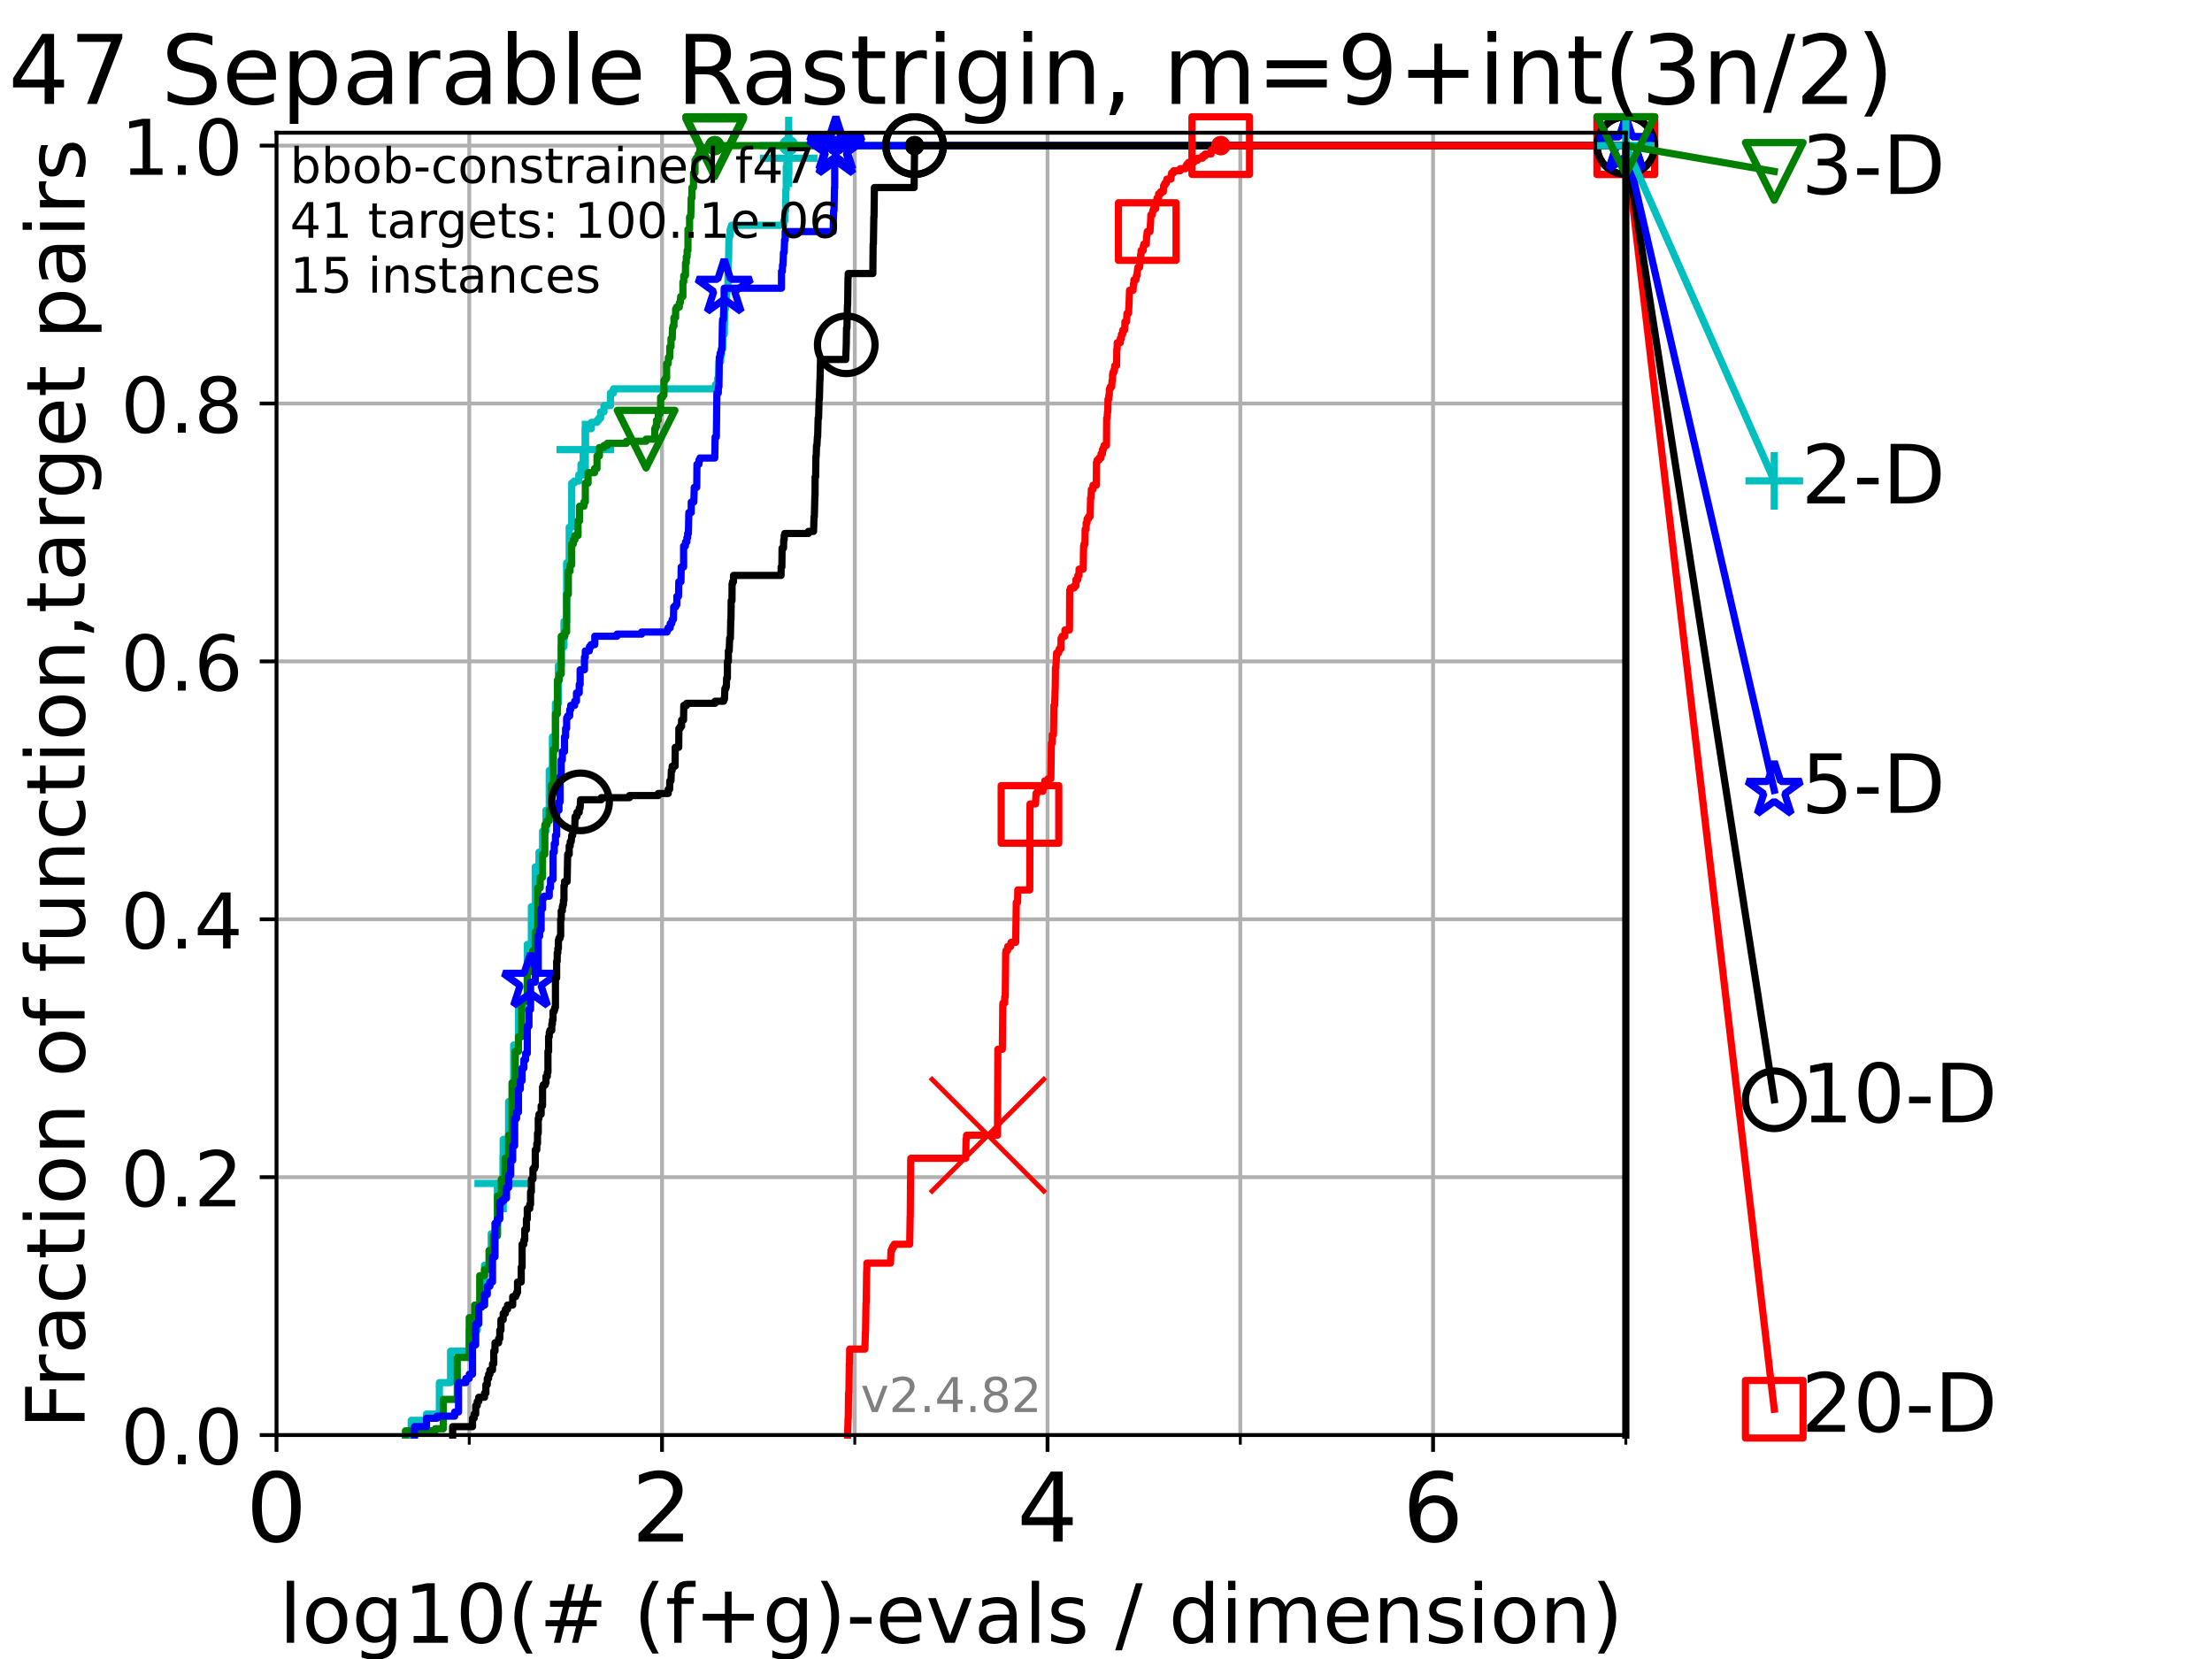 <?xml version="1.0" encoding="utf-8" standalone="no"?>
<!DOCTYPE svg PUBLIC "-//W3C//DTD SVG 1.1//EN"
  "http://www.w3.org/Graphics/SVG/1.1/DTD/svg11.dtd">
<!-- Created with matplotlib (https://matplotlib.org/) -->
<svg height="345.6pt" version="1.1" viewBox="0 0 460.8 345.6" width="460.8pt" xmlns="http://www.w3.org/2000/svg" xmlns:xlink="http://www.w3.org/1999/xlink">
 <defs>
  <style type="text/css">*{stroke-linecap:butt;stroke-linejoin:round;}</style>
 </defs>
 <g id="figure_1">
  <g id="patch_1">
   <path d="M 0 345.6 
L 460.8 345.6 
L 460.8 0 
L 0 0 
z
" style="fill:#ffffff;"/>
  </g>
  <g id="axes_1">
   <g id="patch_2">
    <path d="M 57.6 298.944 
L 338.688 298.944 
L 338.688 27.648 
L 57.6 27.648 
z
" style="fill:#ffffff;"/>
   </g>
   <g id="matplotlib.axis_1">
    <g id="xtick_1">
     <g id="line2d_1">
      <path clip-path="url(#paa71050c6c)" d="M 57.6 298.944 
L 57.6 27.648 
" style="fill:none;stroke:#b0b0b0;stroke-linecap:square;stroke-width:0.8;"/>
     </g>
     <g id="line2d_2">
      <defs>
       <path d="M 0 0 
L 0 3.5 
" id="m8c949263ad" style="stroke:#000000;stroke-width:0.8;"/>
      </defs>
      <g>
       <use style="stroke:#000000;stroke-width:0.8;" x="57.6" xlink:href="#m8c949263ad" y="298.944"/>
      </g>
     </g>
     <g id="text_1">
      <!-- 0 -->
      <g transform="translate(51.237 321.141)scale(0.2 -0.2)">
       <defs>
        <path d="M 31.781 66.406 
Q 24.172 66.406 20.328 58.906 
Q 16.5 51.422 16.5 36.375 
Q 16.5 21.391 20.328 13.891 
Q 24.172 6.391 31.781 6.391 
Q 39.453 6.391 43.281 13.891 
Q 47.125 21.391 47.125 36.375 
Q 47.125 51.422 43.281 58.906 
Q 39.453 66.406 31.781 66.406 
z
M 31.781 74.219 
Q 44.047 74.219 50.516 64.516 
Q 56.984 54.828 56.984 36.375 
Q 56.984 17.969 50.516 8.266 
Q 44.047 -1.422 31.781 -1.422 
Q 19.531 -1.422 13.062 8.266 
Q 6.594 17.969 6.594 36.375 
Q 6.594 54.828 13.062 64.516 
Q 19.531 74.219 31.781 74.219 
z
" id="DejaVuSans-48"/>
       </defs>
       <use xlink:href="#DejaVuSans-48"/>
      </g>
     </g>
    </g>
    <g id="xtick_2">
     <g id="line2d_3">
      <path clip-path="url(#paa71050c6c)" d="M 137.911 298.944 
L 137.911 27.648 
" style="fill:none;stroke:#b0b0b0;stroke-linecap:square;stroke-width:0.8;"/>
     </g>
     <g id="line2d_4">
      <g>
       <use style="stroke:#000000;stroke-width:0.8;" x="137.911" xlink:href="#m8c949263ad" y="298.944"/>
      </g>
     </g>
     <g id="text_2">
      <!-- 2 -->
      <g transform="translate(131.548 321.141)scale(0.2 -0.2)">
       <defs>
        <path d="M 19.188 8.297 
L 53.609 8.297 
L 53.609 0 
L 7.328 0 
L 7.328 8.297 
Q 12.938 14.109 22.625 23.891 
Q 32.328 33.688 34.812 36.531 
Q 39.547 41.844 41.422 45.531 
Q 43.312 49.219 43.312 52.781 
Q 43.312 58.594 39.234 62.25 
Q 35.156 65.922 28.609 65.922 
Q 23.969 65.922 18.812 64.312 
Q 13.672 62.703 7.812 59.422 
L 7.812 69.391 
Q 13.766 71.781 18.938 73 
Q 24.125 74.219 28.422 74.219 
Q 39.75 74.219 46.484 68.547 
Q 53.219 62.891 53.219 53.422 
Q 53.219 48.922 51.531 44.891 
Q 49.859 40.875 45.406 35.406 
Q 44.188 33.984 37.641 27.219 
Q 31.109 20.453 19.188 8.297 
z
" id="DejaVuSans-50"/>
       </defs>
       <use xlink:href="#DejaVuSans-50"/>
      </g>
     </g>
    </g>
    <g id="xtick_3">
     <g id="line2d_5">
      <path clip-path="url(#paa71050c6c)" d="M 218.222 298.944 
L 218.222 27.648 
" style="fill:none;stroke:#b0b0b0;stroke-linecap:square;stroke-width:0.8;"/>
     </g>
     <g id="line2d_6">
      <g>
       <use style="stroke:#000000;stroke-width:0.8;" x="218.222" xlink:href="#m8c949263ad" y="298.944"/>
      </g>
     </g>
     <g id="text_3">
      <!-- 4 -->
      <g transform="translate(211.859 321.141)scale(0.2 -0.2)">
       <defs>
        <path d="M 37.797 64.312 
L 12.891 25.391 
L 37.797 25.391 
z
M 35.203 72.906 
L 47.609 72.906 
L 47.609 25.391 
L 58.016 25.391 
L 58.016 17.188 
L 47.609 17.188 
L 47.609 0 
L 37.797 0 
L 37.797 17.188 
L 4.891 17.188 
L 4.891 26.703 
z
" id="DejaVuSans-52"/>
       </defs>
       <use xlink:href="#DejaVuSans-52"/>
      </g>
     </g>
    </g>
    <g id="xtick_4">
     <g id="line2d_7">
      <path clip-path="url(#paa71050c6c)" d="M 298.533 298.944 
L 298.533 27.648 
" style="fill:none;stroke:#b0b0b0;stroke-linecap:square;stroke-width:0.8;"/>
     </g>
     <g id="line2d_8">
      <g>
       <use style="stroke:#000000;stroke-width:0.8;" x="298.533" xlink:href="#m8c949263ad" y="298.944"/>
      </g>
     </g>
     <g id="text_4">
      <!-- 6 -->
      <g transform="translate(292.17 321.141)scale(0.2 -0.2)">
       <defs>
        <path d="M 33.016 40.375 
Q 26.375 40.375 22.484 35.828 
Q 18.609 31.297 18.609 23.391 
Q 18.609 15.531 22.484 10.953 
Q 26.375 6.391 33.016 6.391 
Q 39.656 6.391 43.531 10.953 
Q 47.406 15.531 47.406 23.391 
Q 47.406 31.297 43.531 35.828 
Q 39.656 40.375 33.016 40.375 
z
M 52.594 71.297 
L 52.594 62.312 
Q 48.875 64.062 45.094 64.984 
Q 41.312 65.922 37.594 65.922 
Q 27.828 65.922 22.672 59.328 
Q 17.531 52.734 16.797 39.406 
Q 19.672 43.656 24.016 45.922 
Q 28.375 48.188 33.594 48.188 
Q 44.578 48.188 50.953 41.516 
Q 57.328 34.859 57.328 23.391 
Q 57.328 12.156 50.688 5.359 
Q 44.047 -1.422 33.016 -1.422 
Q 20.359 -1.422 13.672 8.266 
Q 6.984 17.969 6.984 36.375 
Q 6.984 53.656 15.188 63.938 
Q 23.391 74.219 37.203 74.219 
Q 40.922 74.219 44.703 73.484 
Q 48.484 72.75 52.594 71.297 
z
" id="DejaVuSans-54"/>
       </defs>
       <use xlink:href="#DejaVuSans-54"/>
      </g>
     </g>
    </g>
    <g id="xtick_5">
     <g id="line2d_9">
      <path clip-path="url(#paa71050c6c)" d="M 97.755 298.944 
L 97.755 27.648 
" style="fill:none;stroke:#b0b0b0;stroke-linecap:square;stroke-width:0.8;"/>
     </g>
     <g id="line2d_10">
      <defs>
       <path d="M 0 0 
L 0 2 
" id="m77e83024b0" style="stroke:#000000;stroke-width:0.6;"/>
      </defs>
      <g>
       <use style="stroke:#000000;stroke-width:0.6;" x="97.755" xlink:href="#m77e83024b0" y="298.944"/>
      </g>
     </g>
    </g>
    <g id="xtick_6">
     <g id="line2d_11">
      <path clip-path="url(#paa71050c6c)" d="M 178.066 298.944 
L 178.066 27.648 
" style="fill:none;stroke:#b0b0b0;stroke-linecap:square;stroke-width:0.8;"/>
     </g>
     <g id="line2d_12">
      <g>
       <use style="stroke:#000000;stroke-width:0.6;" x="178.066" xlink:href="#m77e83024b0" y="298.944"/>
      </g>
     </g>
    </g>
    <g id="xtick_7">
     <g id="line2d_13">
      <path clip-path="url(#paa71050c6c)" d="M 258.377 298.944 
L 258.377 27.648 
" style="fill:none;stroke:#b0b0b0;stroke-linecap:square;stroke-width:0.8;"/>
     </g>
     <g id="line2d_14">
      <g>
       <use style="stroke:#000000;stroke-width:0.6;" x="258.377" xlink:href="#m77e83024b0" y="298.944"/>
      </g>
     </g>
    </g>
    <g id="xtick_8">
     <g id="line2d_15">
      <path clip-path="url(#paa71050c6c)" d="M 338.688 298.944 
L 338.688 27.648 
" style="fill:none;stroke:#b0b0b0;stroke-linecap:square;stroke-width:0.8;"/>
     </g>
     <g id="line2d_16">
      <g>
       <use style="stroke:#000000;stroke-width:0.6;" x="338.688" xlink:href="#m77e83024b0" y="298.944"/>
      </g>
     </g>
    </g>
    <g id="text_5">
     <!-- log10(# (f+g)-evals / dimension) -->
     <g transform="translate(58.145 342.218)scale(0.17 -0.17)">
      <defs>
       <path d="M 9.422 75.984 
L 18.406 75.984 
L 18.406 0 
L 9.422 0 
z
" id="DejaVuSans-108"/>
       <path d="M 30.609 48.391 
Q 23.391 48.391 19.188 42.75 
Q 14.984 37.109 14.984 27.297 
Q 14.984 17.484 19.156 11.844 
Q 23.344 6.203 30.609 6.203 
Q 37.797 6.203 41.984 11.859 
Q 46.188 17.531 46.188 27.297 
Q 46.188 37.016 41.984 42.703 
Q 37.797 48.391 30.609 48.391 
z
M 30.609 56 
Q 42.328 56 49.016 48.375 
Q 55.719 40.766 55.719 27.297 
Q 55.719 13.875 49.016 6.219 
Q 42.328 -1.422 30.609 -1.422 
Q 18.844 -1.422 12.172 6.219 
Q 5.516 13.875 5.516 27.297 
Q 5.516 40.766 12.172 48.375 
Q 18.844 56 30.609 56 
z
" id="DejaVuSans-111"/>
       <path d="M 45.406 27.984 
Q 45.406 37.75 41.375 43.109 
Q 37.359 48.484 30.078 48.484 
Q 22.859 48.484 18.828 43.109 
Q 14.797 37.75 14.797 27.984 
Q 14.797 18.266 18.828 12.891 
Q 22.859 7.516 30.078 7.516 
Q 37.359 7.516 41.375 12.891 
Q 45.406 18.266 45.406 27.984 
z
M 54.391 6.781 
Q 54.391 -7.172 48.188 -13.984 
Q 42 -20.797 29.203 -20.797 
Q 24.469 -20.797 20.266 -20.094 
Q 16.062 -19.391 12.109 -17.922 
L 12.109 -9.188 
Q 16.062 -11.328 19.922 -12.344 
Q 23.781 -13.375 27.781 -13.375 
Q 36.625 -13.375 41.016 -8.766 
Q 45.406 -4.156 45.406 5.172 
L 45.406 9.625 
Q 42.625 4.781 38.281 2.391 
Q 33.938 0 27.875 0 
Q 17.828 0 11.672 7.656 
Q 5.516 15.328 5.516 27.984 
Q 5.516 40.672 11.672 48.328 
Q 17.828 56 27.875 56 
Q 33.938 56 38.281 53.609 
Q 42.625 51.219 45.406 46.391 
L 45.406 54.688 
L 54.391 54.688 
z
" id="DejaVuSans-103"/>
       <path d="M 12.406 8.297 
L 28.516 8.297 
L 28.516 63.922 
L 10.984 60.406 
L 10.984 69.391 
L 28.422 72.906 
L 38.281 72.906 
L 38.281 8.297 
L 54.391 8.297 
L 54.391 0 
L 12.406 0 
z
" id="DejaVuSans-49"/>
       <path d="M 31 75.875 
Q 24.469 64.656 21.281 53.656 
Q 18.109 42.672 18.109 31.391 
Q 18.109 20.125 21.312 9.062 
Q 24.516 -2 31 -13.188 
L 23.188 -13.188 
Q 15.875 -1.703 12.234 9.375 
Q 8.594 20.453 8.594 31.391 
Q 8.594 42.281 12.203 53.312 
Q 15.828 64.359 23.188 75.875 
z
" id="DejaVuSans-40"/>
       <path d="M 51.125 44 
L 36.922 44 
L 32.812 27.688 
L 47.125 27.688 
z
M 43.797 71.781 
L 38.719 51.516 
L 52.984 51.516 
L 58.109 71.781 
L 65.922 71.781 
L 60.891 51.516 
L 76.125 51.516 
L 76.125 44 
L 58.984 44 
L 54.984 27.688 
L 70.516 27.688 
L 70.516 20.219 
L 53.078 20.219 
L 48 0 
L 40.188 0 
L 45.219 20.219 
L 30.906 20.219 
L 25.875 0 
L 18.016 0 
L 23.094 20.219 
L 7.719 20.219 
L 7.719 27.688 
L 24.906 27.688 
L 29 44 
L 13.281 44 
L 13.281 51.516 
L 30.906 51.516 
L 35.891 71.781 
z
" id="DejaVuSans-35"/>
       <path id="DejaVuSans-32"/>
       <path d="M 37.109 75.984 
L 37.109 68.5 
L 28.516 68.5 
Q 23.688 68.5 21.797 66.547 
Q 19.922 64.594 19.922 59.516 
L 19.922 54.688 
L 34.719 54.688 
L 34.719 47.703 
L 19.922 47.703 
L 19.922 0 
L 10.891 0 
L 10.891 47.703 
L 2.297 47.703 
L 2.297 54.688 
L 10.891 54.688 
L 10.891 58.5 
Q 10.891 67.625 15.141 71.797 
Q 19.391 75.984 28.609 75.984 
z
" id="DejaVuSans-102"/>
       <path d="M 46 62.703 
L 46 35.5 
L 73.188 35.5 
L 73.188 27.203 
L 46 27.203 
L 46 0 
L 37.797 0 
L 37.797 27.203 
L 10.594 27.203 
L 10.594 35.5 
L 37.797 35.5 
L 37.797 62.703 
z
" id="DejaVuSans-43"/>
       <path d="M 8.016 75.875 
L 15.828 75.875 
Q 23.141 64.359 26.781 53.312 
Q 30.422 42.281 30.422 31.391 
Q 30.422 20.453 26.781 9.375 
Q 23.141 -1.703 15.828 -13.188 
L 8.016 -13.188 
Q 14.5 -2 17.703 9.062 
Q 20.906 20.125 20.906 31.391 
Q 20.906 42.672 17.703 53.656 
Q 14.5 64.656 8.016 75.875 
z
" id="DejaVuSans-41"/>
       <path d="M 4.891 31.391 
L 31.203 31.391 
L 31.203 23.391 
L 4.891 23.391 
z
" id="DejaVuSans-45"/>
       <path d="M 56.203 29.594 
L 56.203 25.203 
L 14.891 25.203 
Q 15.484 15.922 20.484 11.062 
Q 25.484 6.203 34.422 6.203 
Q 39.594 6.203 44.453 7.469 
Q 49.312 8.734 54.109 11.281 
L 54.109 2.781 
Q 49.266 0.734 44.188 -0.344 
Q 39.109 -1.422 33.891 -1.422 
Q 20.797 -1.422 13.156 6.188 
Q 5.516 13.812 5.516 26.812 
Q 5.516 40.234 12.766 48.109 
Q 20.016 56 32.328 56 
Q 43.359 56 49.781 48.891 
Q 56.203 41.797 56.203 29.594 
z
M 47.219 32.234 
Q 47.125 39.594 43.094 43.984 
Q 39.062 48.391 32.422 48.391 
Q 24.906 48.391 20.391 44.141 
Q 15.875 39.891 15.188 32.172 
z
" id="DejaVuSans-101"/>
       <path d="M 2.984 54.688 
L 12.5 54.688 
L 29.594 8.797 
L 46.688 54.688 
L 56.203 54.688 
L 35.688 0 
L 23.484 0 
z
" id="DejaVuSans-118"/>
       <path d="M 34.281 27.484 
Q 23.391 27.484 19.188 25 
Q 14.984 22.516 14.984 16.5 
Q 14.984 11.719 18.141 8.906 
Q 21.297 6.109 26.703 6.109 
Q 34.188 6.109 38.703 11.406 
Q 43.219 16.703 43.219 25.484 
L 43.219 27.484 
z
M 52.203 31.203 
L 52.203 0 
L 43.219 0 
L 43.219 8.297 
Q 40.141 3.328 35.547 0.953 
Q 30.953 -1.422 24.312 -1.422 
Q 15.922 -1.422 10.953 3.297 
Q 6 8.016 6 15.922 
Q 6 25.141 12.172 29.828 
Q 18.359 34.516 30.609 34.516 
L 43.219 34.516 
L 43.219 35.406 
Q 43.219 41.609 39.141 45 
Q 35.062 48.391 27.688 48.391 
Q 23 48.391 18.547 47.266 
Q 14.109 46.141 10.016 43.891 
L 10.016 52.203 
Q 14.938 54.109 19.578 55.047 
Q 24.219 56 28.609 56 
Q 40.484 56 46.344 49.844 
Q 52.203 43.703 52.203 31.203 
z
" id="DejaVuSans-97"/>
       <path d="M 44.281 53.078 
L 44.281 44.578 
Q 40.484 46.531 36.375 47.5 
Q 32.281 48.484 27.875 48.484 
Q 21.188 48.484 17.844 46.438 
Q 14.5 44.391 14.5 40.281 
Q 14.5 37.156 16.891 35.375 
Q 19.281 33.594 26.516 31.984 
L 29.594 31.297 
Q 39.156 29.25 43.188 25.516 
Q 47.219 21.781 47.219 15.094 
Q 47.219 7.469 41.188 3.016 
Q 35.156 -1.422 24.609 -1.422 
Q 20.219 -1.422 15.453 -0.562 
Q 10.688 0.297 5.422 2 
L 5.422 11.281 
Q 10.406 8.688 15.234 7.391 
Q 20.062 6.109 24.812 6.109 
Q 31.156 6.109 34.562 8.281 
Q 37.984 10.453 37.984 14.406 
Q 37.984 18.062 35.516 20.016 
Q 33.062 21.969 24.703 23.781 
L 21.578 24.516 
Q 13.234 26.266 9.516 29.906 
Q 5.812 33.547 5.812 39.891 
Q 5.812 47.609 11.281 51.797 
Q 16.75 56 26.812 56 
Q 31.781 56 36.172 55.266 
Q 40.578 54.547 44.281 53.078 
z
" id="DejaVuSans-115"/>
       <path d="M 25.391 72.906 
L 33.688 72.906 
L 8.297 -9.281 
L 0 -9.281 
z
" id="DejaVuSans-47"/>
       <path d="M 45.406 46.391 
L 45.406 75.984 
L 54.391 75.984 
L 54.391 0 
L 45.406 0 
L 45.406 8.203 
Q 42.578 3.328 38.25 0.953 
Q 33.938 -1.422 27.875 -1.422 
Q 17.969 -1.422 11.734 6.484 
Q 5.516 14.406 5.516 27.297 
Q 5.516 40.188 11.734 48.094 
Q 17.969 56 27.875 56 
Q 33.938 56 38.25 53.625 
Q 42.578 51.266 45.406 46.391 
z
M 14.797 27.297 
Q 14.797 17.391 18.875 11.75 
Q 22.953 6.109 30.078 6.109 
Q 37.203 6.109 41.297 11.75 
Q 45.406 17.391 45.406 27.297 
Q 45.406 37.203 41.297 42.844 
Q 37.203 48.484 30.078 48.484 
Q 22.953 48.484 18.875 42.844 
Q 14.797 37.203 14.797 27.297 
z
" id="DejaVuSans-100"/>
       <path d="M 9.422 54.688 
L 18.406 54.688 
L 18.406 0 
L 9.422 0 
z
M 9.422 75.984 
L 18.406 75.984 
L 18.406 64.594 
L 9.422 64.594 
z
" id="DejaVuSans-105"/>
       <path d="M 52 44.188 
Q 55.375 50.25 60.062 53.125 
Q 64.75 56 71.094 56 
Q 79.641 56 84.281 50.016 
Q 88.922 44.047 88.922 33.016 
L 88.922 0 
L 79.891 0 
L 79.891 32.719 
Q 79.891 40.578 77.094 44.375 
Q 74.312 48.188 68.609 48.188 
Q 61.625 48.188 57.562 43.547 
Q 53.516 38.922 53.516 30.906 
L 53.516 0 
L 44.484 0 
L 44.484 32.719 
Q 44.484 40.625 41.703 44.406 
Q 38.922 48.188 33.109 48.188 
Q 26.219 48.188 22.156 43.531 
Q 18.109 38.875 18.109 30.906 
L 18.109 0 
L 9.078 0 
L 9.078 54.688 
L 18.109 54.688 
L 18.109 46.188 
Q 21.188 51.219 25.484 53.609 
Q 29.781 56 35.688 56 
Q 41.656 56 45.828 52.969 
Q 50 49.953 52 44.188 
z
" id="DejaVuSans-109"/>
       <path d="M 54.891 33.016 
L 54.891 0 
L 45.906 0 
L 45.906 32.719 
Q 45.906 40.484 42.875 44.328 
Q 39.844 48.188 33.797 48.188 
Q 26.516 48.188 22.312 43.547 
Q 18.109 38.922 18.109 30.906 
L 18.109 0 
L 9.078 0 
L 9.078 54.688 
L 18.109 54.688 
L 18.109 46.188 
Q 21.344 51.125 25.703 53.562 
Q 30.078 56 35.797 56 
Q 45.219 56 50.047 50.172 
Q 54.891 44.344 54.891 33.016 
z
" id="DejaVuSans-110"/>
      </defs>
      <use xlink:href="#DejaVuSans-108"/>
      <use x="27.783" xlink:href="#DejaVuSans-111"/>
      <use x="88.965" xlink:href="#DejaVuSans-103"/>
      <use x="152.441" xlink:href="#DejaVuSans-49"/>
      <use x="216.064" xlink:href="#DejaVuSans-48"/>
      <use x="279.688" xlink:href="#DejaVuSans-40"/>
      <use x="318.701" xlink:href="#DejaVuSans-35"/>
      <use x="402.49" xlink:href="#DejaVuSans-32"/>
      <use x="434.277" xlink:href="#DejaVuSans-40"/>
      <use x="473.291" xlink:href="#DejaVuSans-102"/>
      <use x="508.496" xlink:href="#DejaVuSans-43"/>
      <use x="592.285" xlink:href="#DejaVuSans-103"/>
      <use x="655.762" xlink:href="#DejaVuSans-41"/>
      <use x="694.775" xlink:href="#DejaVuSans-45"/>
      <use x="730.859" xlink:href="#DejaVuSans-101"/>
      <use x="792.383" xlink:href="#DejaVuSans-118"/>
      <use x="851.562" xlink:href="#DejaVuSans-97"/>
      <use x="912.842" xlink:href="#DejaVuSans-108"/>
      <use x="940.625" xlink:href="#DejaVuSans-115"/>
      <use x="992.725" xlink:href="#DejaVuSans-32"/>
      <use x="1024.512" xlink:href="#DejaVuSans-47"/>
      <use x="1058.203" xlink:href="#DejaVuSans-32"/>
      <use x="1089.99" xlink:href="#DejaVuSans-100"/>
      <use x="1153.467" xlink:href="#DejaVuSans-105"/>
      <use x="1181.25" xlink:href="#DejaVuSans-109"/>
      <use x="1278.662" xlink:href="#DejaVuSans-101"/>
      <use x="1340.186" xlink:href="#DejaVuSans-110"/>
      <use x="1403.564" xlink:href="#DejaVuSans-115"/>
      <use x="1455.664" xlink:href="#DejaVuSans-105"/>
      <use x="1483.447" xlink:href="#DejaVuSans-111"/>
      <use x="1544.629" xlink:href="#DejaVuSans-110"/>
      <use x="1608.008" xlink:href="#DejaVuSans-41"/>
     </g>
    </g>
   </g>
   <g id="matplotlib.axis_2">
    <g id="ytick_1">
     <g id="line2d_17">
      <path clip-path="url(#paa71050c6c)" d="M 57.6 298.944 
L 338.688 298.944 
" style="fill:none;stroke:#b0b0b0;stroke-linecap:square;stroke-width:0.8;"/>
     </g>
     <g id="line2d_18">
      <defs>
       <path d="M 0 0 
L -3.5 0 
" id="m467aae298e" style="stroke:#000000;stroke-width:0.8;"/>
      </defs>
      <g>
       <use style="stroke:#000000;stroke-width:0.8;" x="57.6" xlink:href="#m467aae298e" y="298.944"/>
      </g>
     </g>
     <g id="text_6">
      <!-- 0.0 -->
      <g transform="translate(25.155 305.023)scale(0.16 -0.16)">
       <defs>
        <path d="M 10.688 12.406 
L 21 12.406 
L 21 0 
L 10.688 0 
z
" id="DejaVuSans-46"/>
       </defs>
       <use xlink:href="#DejaVuSans-48"/>
       <use x="63.623" xlink:href="#DejaVuSans-46"/>
       <use x="95.41" xlink:href="#DejaVuSans-48"/>
      </g>
     </g>
    </g>
    <g id="ytick_2">
     <g id="line2d_19">
      <path clip-path="url(#paa71050c6c)" d="M 57.6 245.222 
L 338.688 245.222 
" style="fill:none;stroke:#b0b0b0;stroke-linecap:square;stroke-width:0.8;"/>
     </g>
     <g id="line2d_20">
      <g>
       <use style="stroke:#000000;stroke-width:0.8;" x="57.6" xlink:href="#m467aae298e" y="245.222"/>
      </g>
     </g>
     <g id="text_7">
      <!-- 0.2 -->
      <g transform="translate(25.155 251.301)scale(0.16 -0.16)">
       <use xlink:href="#DejaVuSans-48"/>
       <use x="63.623" xlink:href="#DejaVuSans-46"/>
       <use x="95.41" xlink:href="#DejaVuSans-50"/>
      </g>
     </g>
    </g>
    <g id="ytick_3">
     <g id="line2d_21">
      <path clip-path="url(#paa71050c6c)" d="M 57.6 191.5 
L 338.688 191.5 
" style="fill:none;stroke:#b0b0b0;stroke-linecap:square;stroke-width:0.8;"/>
     </g>
     <g id="line2d_22">
      <g>
       <use style="stroke:#000000;stroke-width:0.8;" x="57.6" xlink:href="#m467aae298e" y="191.5"/>
      </g>
     </g>
     <g id="text_8">
      <!-- 0.4 -->
      <g transform="translate(25.155 197.579)scale(0.16 -0.16)">
       <use xlink:href="#DejaVuSans-48"/>
       <use x="63.623" xlink:href="#DejaVuSans-46"/>
       <use x="95.41" xlink:href="#DejaVuSans-52"/>
      </g>
     </g>
    </g>
    <g id="ytick_4">
     <g id="line2d_23">
      <path clip-path="url(#paa71050c6c)" d="M 57.6 137.778 
L 338.688 137.778 
" style="fill:none;stroke:#b0b0b0;stroke-linecap:square;stroke-width:0.8;"/>
     </g>
     <g id="line2d_24">
      <g>
       <use style="stroke:#000000;stroke-width:0.8;" x="57.6" xlink:href="#m467aae298e" y="137.778"/>
      </g>
     </g>
     <g id="text_9">
      <!-- 0.6 -->
      <g transform="translate(25.155 143.857)scale(0.16 -0.16)">
       <use xlink:href="#DejaVuSans-48"/>
       <use x="63.623" xlink:href="#DejaVuSans-46"/>
       <use x="95.41" xlink:href="#DejaVuSans-54"/>
      </g>
     </g>
    </g>
    <g id="ytick_5">
     <g id="line2d_25">
      <path clip-path="url(#paa71050c6c)" d="M 57.6 84.056 
L 338.688 84.056 
" style="fill:none;stroke:#b0b0b0;stroke-linecap:square;stroke-width:0.8;"/>
     </g>
     <g id="line2d_26">
      <g>
       <use style="stroke:#000000;stroke-width:0.8;" x="57.6" xlink:href="#m467aae298e" y="84.056"/>
      </g>
     </g>
     <g id="text_10">
      <!-- 0.8 -->
      <g transform="translate(25.155 90.135)scale(0.16 -0.16)">
       <defs>
        <path d="M 31.781 34.625 
Q 24.75 34.625 20.719 30.859 
Q 16.703 27.094 16.703 20.516 
Q 16.703 13.922 20.719 10.156 
Q 24.75 6.391 31.781 6.391 
Q 38.812 6.391 42.859 10.172 
Q 46.922 13.969 46.922 20.516 
Q 46.922 27.094 42.891 30.859 
Q 38.875 34.625 31.781 34.625 
z
M 21.922 38.812 
Q 15.578 40.375 12.031 44.719 
Q 8.5 49.078 8.5 55.328 
Q 8.5 64.062 14.719 69.141 
Q 20.953 74.219 31.781 74.219 
Q 42.672 74.219 48.875 69.141 
Q 55.078 64.062 55.078 55.328 
Q 55.078 49.078 51.531 44.719 
Q 48 40.375 41.703 38.812 
Q 48.828 37.156 52.797 32.312 
Q 56.781 27.484 56.781 20.516 
Q 56.781 9.906 50.312 4.234 
Q 43.844 -1.422 31.781 -1.422 
Q 19.734 -1.422 13.25 4.234 
Q 6.781 9.906 6.781 20.516 
Q 6.781 27.484 10.781 32.312 
Q 14.797 37.156 21.922 38.812 
z
M 18.312 54.391 
Q 18.312 48.734 21.844 45.562 
Q 25.391 42.391 31.781 42.391 
Q 38.141 42.391 41.719 45.562 
Q 45.312 48.734 45.312 54.391 
Q 45.312 60.062 41.719 63.234 
Q 38.141 66.406 31.781 66.406 
Q 25.391 66.406 21.844 63.234 
Q 18.312 60.062 18.312 54.391 
z
" id="DejaVuSans-56"/>
       </defs>
       <use xlink:href="#DejaVuSans-48"/>
       <use x="63.623" xlink:href="#DejaVuSans-46"/>
       <use x="95.41" xlink:href="#DejaVuSans-56"/>
      </g>
     </g>
    </g>
    <g id="ytick_6">
     <g id="line2d_27">
      <path clip-path="url(#paa71050c6c)" d="M 57.6 30.334 
L 338.688 30.334 
" style="fill:none;stroke:#b0b0b0;stroke-linecap:square;stroke-width:0.8;"/>
     </g>
     <g id="line2d_28">
      <g>
       <use style="stroke:#000000;stroke-width:0.8;" x="57.6" xlink:href="#m467aae298e" y="30.334"/>
      </g>
     </g>
     <g id="text_11">
      <!-- 1.0 -->
      <g transform="translate(25.155 36.413)scale(0.16 -0.16)">
       <use xlink:href="#DejaVuSans-49"/>
       <use x="63.623" xlink:href="#DejaVuSans-46"/>
       <use x="95.41" xlink:href="#DejaVuSans-48"/>
      </g>
     </g>
    </g>
    <g id="text_12">
     <!-- Fraction of function,target pairs -->
     <g transform="translate(17.62 297.681)rotate(-90)scale(0.17 -0.17)">
      <defs>
       <path d="M 9.812 72.906 
L 51.703 72.906 
L 51.703 64.594 
L 19.672 64.594 
L 19.672 43.109 
L 48.578 43.109 
L 48.578 34.812 
L 19.672 34.812 
L 19.672 0 
L 9.812 0 
z
" id="DejaVuSans-70"/>
       <path d="M 41.109 46.297 
Q 39.594 47.172 37.812 47.578 
Q 36.031 48 33.891 48 
Q 26.266 48 22.188 43.047 
Q 18.109 38.094 18.109 28.812 
L 18.109 0 
L 9.078 0 
L 9.078 54.688 
L 18.109 54.688 
L 18.109 46.188 
Q 20.953 51.172 25.484 53.578 
Q 30.031 56 36.531 56 
Q 37.453 56 38.578 55.875 
Q 39.703 55.766 41.062 55.516 
z
" id="DejaVuSans-114"/>
       <path d="M 48.781 52.594 
L 48.781 44.188 
Q 44.969 46.297 41.141 47.344 
Q 37.312 48.391 33.406 48.391 
Q 24.656 48.391 19.812 42.844 
Q 14.984 37.312 14.984 27.297 
Q 14.984 17.281 19.812 11.734 
Q 24.656 6.203 33.406 6.203 
Q 37.312 6.203 41.141 7.25 
Q 44.969 8.297 48.781 10.406 
L 48.781 2.094 
Q 45.016 0.344 40.984 -0.531 
Q 36.969 -1.422 32.422 -1.422 
Q 20.062 -1.422 12.781 6.344 
Q 5.516 14.109 5.516 27.297 
Q 5.516 40.672 12.859 48.328 
Q 20.219 56 33.016 56 
Q 37.156 56 41.109 55.141 
Q 45.062 54.297 48.781 52.594 
z
" id="DejaVuSans-99"/>
       <path d="M 18.312 70.219 
L 18.312 54.688 
L 36.812 54.688 
L 36.812 47.703 
L 18.312 47.703 
L 18.312 18.016 
Q 18.312 11.328 20.141 9.422 
Q 21.969 7.516 27.594 7.516 
L 36.812 7.516 
L 36.812 0 
L 27.594 0 
Q 17.188 0 13.234 3.875 
Q 9.281 7.766 9.281 18.016 
L 9.281 47.703 
L 2.688 47.703 
L 2.688 54.688 
L 9.281 54.688 
L 9.281 70.219 
z
" id="DejaVuSans-116"/>
       <path d="M 8.5 21.578 
L 8.5 54.688 
L 17.484 54.688 
L 17.484 21.922 
Q 17.484 14.156 20.5 10.266 
Q 23.531 6.391 29.594 6.391 
Q 36.859 6.391 41.078 11.031 
Q 45.312 15.672 45.312 23.688 
L 45.312 54.688 
L 54.297 54.688 
L 54.297 0 
L 45.312 0 
L 45.312 8.406 
Q 42.047 3.422 37.719 1 
Q 33.406 -1.422 27.688 -1.422 
Q 18.266 -1.422 13.375 4.438 
Q 8.5 10.297 8.5 21.578 
z
M 31.109 56 
z
" id="DejaVuSans-117"/>
       <path d="M 11.719 12.406 
L 22.016 12.406 
L 22.016 4 
L 14.016 -11.625 
L 7.719 -11.625 
L 11.719 4 
z
" id="DejaVuSans-44"/>
       <path d="M 18.109 8.203 
L 18.109 -20.797 
L 9.078 -20.797 
L 9.078 54.688 
L 18.109 54.688 
L 18.109 46.391 
Q 20.953 51.266 25.266 53.625 
Q 29.594 56 35.594 56 
Q 45.562 56 51.781 48.094 
Q 58.016 40.188 58.016 27.297 
Q 58.016 14.406 51.781 6.484 
Q 45.562 -1.422 35.594 -1.422 
Q 29.594 -1.422 25.266 0.953 
Q 20.953 3.328 18.109 8.203 
z
M 48.688 27.297 
Q 48.688 37.203 44.609 42.844 
Q 40.531 48.484 33.406 48.484 
Q 26.266 48.484 22.188 42.844 
Q 18.109 37.203 18.109 27.297 
Q 18.109 17.391 22.188 11.75 
Q 26.266 6.109 33.406 6.109 
Q 40.531 6.109 44.609 11.75 
Q 48.688 17.391 48.688 27.297 
z
" id="DejaVuSans-112"/>
      </defs>
      <use xlink:href="#DejaVuSans-70"/>
      <use x="50.27" xlink:href="#DejaVuSans-114"/>
      <use x="91.383" xlink:href="#DejaVuSans-97"/>
      <use x="152.662" xlink:href="#DejaVuSans-99"/>
      <use x="207.643" xlink:href="#DejaVuSans-116"/>
      <use x="246.852" xlink:href="#DejaVuSans-105"/>
      <use x="274.635" xlink:href="#DejaVuSans-111"/>
      <use x="335.816" xlink:href="#DejaVuSans-110"/>
      <use x="399.195" xlink:href="#DejaVuSans-32"/>
      <use x="430.982" xlink:href="#DejaVuSans-111"/>
      <use x="492.164" xlink:href="#DejaVuSans-102"/>
      <use x="527.369" xlink:href="#DejaVuSans-32"/>
      <use x="559.156" xlink:href="#DejaVuSans-102"/>
      <use x="594.361" xlink:href="#DejaVuSans-117"/>
      <use x="657.74" xlink:href="#DejaVuSans-110"/>
      <use x="721.119" xlink:href="#DejaVuSans-99"/>
      <use x="776.1" xlink:href="#DejaVuSans-116"/>
      <use x="815.309" xlink:href="#DejaVuSans-105"/>
      <use x="843.092" xlink:href="#DejaVuSans-111"/>
      <use x="904.273" xlink:href="#DejaVuSans-110"/>
      <use x="967.652" xlink:href="#DejaVuSans-44"/>
      <use x="999.439" xlink:href="#DejaVuSans-116"/>
      <use x="1038.648" xlink:href="#DejaVuSans-97"/>
      <use x="1099.928" xlink:href="#DejaVuSans-114"/>
      <use x="1139.291" xlink:href="#DejaVuSans-103"/>
      <use x="1202.768" xlink:href="#DejaVuSans-101"/>
      <use x="1264.291" xlink:href="#DejaVuSans-116"/>
      <use x="1303.5" xlink:href="#DejaVuSans-32"/>
      <use x="1335.287" xlink:href="#DejaVuSans-112"/>
      <use x="1398.764" xlink:href="#DejaVuSans-97"/>
      <use x="1460.043" xlink:href="#DejaVuSans-105"/>
      <use x="1487.826" xlink:href="#DejaVuSans-114"/>
      <use x="1528.939" xlink:href="#DejaVuSans-115"/>
     </g>
    </g>
   </g>
   <g id="line2d_29">
    <defs>
     <path d="M 0 1.5 
C 0.398 1.5 0.779 1.342 1.061 1.061 
C 1.342 0.779 1.5 0.398 1.5 0 
C 1.5 -0.398 1.342 -0.779 1.061 -1.061 
C 0.779 -1.342 0.398 -1.5 0 -1.5 
C -0.398 -1.5 -0.779 -1.342 -1.061 -1.061 
C -1.342 -0.779 -1.5 -0.398 -1.5 0 
C -1.5 0.398 -1.342 0.779 -1.061 1.061 
C -0.779 1.342 -0.398 1.5 0 1.5 
z
" id="m2e6ee52759" style="stroke:#00bfbf;"/>
    </defs>
    <g>
     <use style="fill:#00bfbf;stroke:#00bfbf;" x="164.295" xlink:href="#m2e6ee52759" y="30.334"/>
     <use style="fill:#00bfbf;stroke:#00bfbf;" x="164.295" xlink:href="#m2e6ee52759" y="30.334"/>
    </g>
   </g>
   <g id="line2d_30">
    <path d="M 85.667 298.944 
L 85.667 295.887 
L 88.847 295.887 
L 88.847 294.576 
L 91.535 294.576 
L 91.535 288.025 
L 93.864 288.025 
L 93.864 281.473 
L 97.755 281.473 
L 97.755 277.106 
L 99.418 277.106 
L 99.418 271.865 
L 100.935 271.865 
L 100.935 263.566 
L 102.331 263.566 
L 102.331 257.015 
L 103.623 257.015 
L 103.623 246.532 
L 104.826 246.532 
L 104.826 237.36 
L 105.952 237.36 
L 105.952 229.499 
L 107.009 229.499 
L 107.009 217.706 
L 108.006 217.706 
L 108.006 210.281 
L 108.949 210.281 
L 108.949 208.534 
L 109.843 208.534 
L 109.843 196.741 
L 110.694 196.741 
L 110.694 188.879 
L 111.506 188.879 
L 111.506 180.581 
L 112.281 180.581 
L 112.281 177.524 
L 113.023 177.524 
L 113.023 173.156 
L 113.735 173.156 
L 113.735 168.788 
L 114.419 168.788 
L 114.419 160.49 
L 115.077 160.49 
L 115.077 153.502 
L 115.711 153.502 
L 115.711 146.513 
L 116.323 146.513 
L 116.323 138.652 
L 116.914 138.652 
L 116.914 134.721 
L 117.486 134.721 
L 117.486 129.48 
L 118.04 129.48 
L 118.04 117.25 
L 118.577 117.25 
L 118.577 109.825 
L 119.097 109.825 
L 119.097 100.653 
L 119.603 100.653 
L 119.603 100.216 
L 120.572 100.216 
L 120.572 98.906 
L 121.037 98.906 
L 121.037 96.722 
L 121.49 96.722 
L 121.49 93.665 
L 121.931 93.665 
L 121.931 89.297 
L 123.193 89.297 
L 123.193 87.987 
L 124.369 87.987 
L 124.369 87.55 
L 124.744 87.55 
L 124.744 87.113 
L 125.111 87.113 
L 125.111 85.803 
L 125.823 85.803 
L 125.823 84.493 
L 127.165 84.493 
L 127.165 81.872 
L 127.799 81.872 
L 127.799 80.999 
L 149.058 80.999 
L 149.058 80.125 
L 149.513 80.125 
L 149.513 78.815 
L 149.691 78.815 
L 149.779 75.321 
L 150.129 75.321 
L 150.129 74.011 
L 150.301 74.011 
L 150.301 72.7 
L 150.557 72.7 
L 150.557 69.643 
L 150.891 69.643 
L 150.974 64.402 
L 151.138 64.402 
L 151.219 62.655 
L 151.301 62.655 
L 151.381 60.908 
L 151.462 60.908 
L 151.462 60.471 
L 151.621 60.471 
L 151.701 54.356 
L 151.779 54.356 
L 151.858 49.552 
L 151.936 49.552 
L 151.936 49.115 
L 152.092 49.115 
L 152.092 47.805 
L 152.246 47.805 
L 152.246 47.368 
L 152.398 47.368 
L 152.398 46.931 
L 163.267 46.931 
L 163.267 46.058 
L 163.469 46.058 
L 163.55 43.874 
L 163.67 43.874 
L 163.709 39.506 
L 163.789 39.506 
L 163.789 34.702 
L 163.946 34.702 
L 163.946 32.955 
L 164.295 32.955 
L 164.295 30.334 
L 338.688 30.334 
L 338.688 30.334 
" style="fill:none;stroke:#00bfbf;stroke-linecap:square;stroke-width:1.5;"/>
   </g>
   <g id="line2d_31">
    <defs>
     <path d="M -6 0 
L 6 0 
M 0 6 
L 0 -6 
" id="m8549a59db7" style="stroke:#00bfbf;stroke-width:1.5;"/>
    </defs>
    <g>
     <use style="fill-opacity:0;stroke:#00bfbf;stroke-width:1.5;" x="104.826" xlink:href="#m8549a59db7" y="246.532"/>
     <use style="fill-opacity:0;stroke:#00bfbf;stroke-width:1.5;" x="121.931" xlink:href="#m8549a59db7" y="93.665"/>
     <use style="fill-opacity:0;stroke:#00bfbf;stroke-width:1.5;" x="164.295" xlink:href="#m8549a59db7" y="32.955"/>
     <use style="fill-opacity:0;stroke:#00bfbf;stroke-width:1.5;" x="164.295" xlink:href="#m8549a59db7" y="30.334"/>
     <use style="fill-opacity:0;stroke:#00bfbf;stroke-width:1.5;" x="338.688" xlink:href="#m8549a59db7" y="30.334"/>
    </g>
   </g>
   <g id="line2d_32">
    <path style="fill:none;stroke:#00bfbf;stroke-linecap:square;stroke-width:1.5;"/>
    <g/>
   </g>
   <g id="line2d_33">
    <defs>
     <path d="M 0 1.5 
C 0.398 1.5 0.779 1.342 1.061 1.061 
C 1.342 0.779 1.5 0.398 1.5 0 
C 1.5 -0.398 1.342 -0.779 1.061 -1.061 
C 0.779 -1.342 0.398 -1.5 0 -1.5 
C -0.398 -1.5 -0.779 -1.342 -1.061 -1.061 
C -1.342 -0.779 -1.5 -0.398 -1.5 0 
C -1.5 0.398 -1.342 0.779 -1.061 1.061 
C -0.779 1.342 -0.398 1.5 0 1.5 
z
" id="m69c13f29a3" style="stroke:#008000;"/>
    </defs>
    <g>
     <use style="fill:#008000;stroke:#008000;" x="148.889" xlink:href="#m69c13f29a3" y="30.334"/>
     <use style="fill:#008000;stroke:#008000;" x="148.889" xlink:href="#m69c13f29a3" y="30.334"/>
    </g>
   </g>
   <g id="line2d_34">
    <path d="M 84.464 298.944 
L 84.464 298.07 
L 90.684 298.07 
L 90.684 297.634 
L 92.347 297.634 
L 92.347 291.519 
L 95.26 291.519 
L 95.26 282.784 
L 97.755 282.784 
L 97.755 274.485 
L 98.881 274.485 
L 98.881 271.865 
L 99.938 271.865 
L 99.938 265.75 
L 100.935 265.75 
L 100.935 264.44 
L 101.878 264.44 
L 101.878 260.509 
L 102.772 260.509 
L 102.772 257.451 
L 103.623 257.451 
L 103.623 249.153 
L 104.435 249.153 
L 104.435 245.659 
L 105.21 245.659 
L 105.21 241.291 
L 105.952 241.291 
L 105.952 236.487 
L 106.664 236.487 
L 106.664 225.568 
L 107.348 225.568 
L 107.348 219.016 
L 108.006 219.016 
L 108.006 215.959 
L 108.64 215.959 
L 108.64 208.534 
L 109.843 208.534 
L 109.843 202.419 
L 110.415 202.419 
L 110.415 201.546 
L 110.969 201.546 
L 110.969 198.052 
L 111.506 198.052 
L 111.506 194.121 
L 112.026 194.121 
L 112.026 184.949 
L 112.532 184.949 
L 112.532 182.765 
L 113.023 182.765 
L 113.023 177.96 
L 113.501 177.96 
L 113.501 171.846 
L 113.966 171.846 
L 113.966 170.972 
L 114.419 170.972 
L 114.419 168.788 
L 114.86 168.788 
L 114.86 163.547 
L 115.291 163.547 
L 115.291 156.122 
L 115.711 156.122 
L 115.711 148.697 
L 116.122 148.697 
L 116.122 141.709 
L 116.523 141.709 
L 116.523 140.399 
L 116.914 140.399 
L 116.914 132.537 
L 117.673 132.537 
L 117.673 131.663 
L 118.04 131.663 
L 118.04 123.802 
L 118.4 123.802 
L 118.4 118.997 
L 118.752 118.997 
L 118.752 117.687 
L 119.097 117.687 
L 119.097 113.319 
L 119.436 113.319 
L 119.436 112.446 
L 119.768 112.446 
L 119.768 111.572 
L 120.414 111.572 
L 120.414 108.515 
L 120.728 108.515 
L 120.728 105.458 
L 121.638 105.458 
L 121.638 104.584 
L 121.931 104.584 
L 121.931 100.653 
L 122.503 100.653 
L 122.503 98.469 
L 123.856 98.469 
L 123.856 97.596 
L 124.369 97.596 
L 124.369 94.975 
L 124.867 94.975 
L 124.867 93.228 
L 125.823 93.228 
L 125.823 92.791 
L 126.507 92.791 
L 126.507 92.355 
L 130.488 92.355 
L 130.488 91.918 
L 134.591 91.918 
L 134.591 91.481 
L 136.393 91.481 
L 136.393 89.297 
L 136.583 89.297 
L 136.583 88.86 
L 136.77 88.86 
L 136.77 87.55 
L 137.138 87.55 
L 137.138 86.24 
L 137.499 86.24 
L 137.499 85.366 
L 137.618 85.366 
L 137.618 82.746 
L 138.027 82.746 
L 138.027 82.309 
L 138.313 82.309 
L 138.313 79.252 
L 138.595 79.252 
L 138.595 78.815 
L 138.872 78.815 
L 138.872 75.758 
L 139.199 75.758 
L 139.253 74.447 
L 139.52 74.447 
L 139.52 72.263 
L 139.783 72.263 
L 139.783 70.516 
L 140.042 70.516 
L 140.094 68.333 
L 140.196 68.333 
L 140.196 67.896 
L 140.399 67.896 
L 140.399 66.149 
L 140.748 66.149 
L 140.748 64.402 
L 140.944 64.402 
L 140.944 63.965 
L 141.521 63.965 
L 141.521 63.091 
L 141.709 63.091 
L 141.802 61.781 
L 142.261 61.781 
L 142.261 58.724 
L 142.442 58.724 
L 142.442 57.413 
L 142.797 57.413 
L 142.797 54.793 
L 142.971 54.793 
L 142.971 53.483 
L 143.144 53.483 
L 143.144 52.172 
L 143.316 52.172 
L 143.316 47.805 
L 143.654 47.805 
L 143.654 45.184 
L 143.903 45.184 
L 143.985 41.253 
L 144.148 41.253 
L 144.148 39.069 
L 144.471 39.069 
L 144.471 36.012 
L 144.787 36.012 
L 144.787 33.391 
L 145.021 33.391 
L 145.021 32.955 
L 145.479 32.955 
L 145.479 32.081 
L 145.777 32.081 
L 145.777 31.208 
L 145.998 31.208 
L 145.998 30.771 
L 148.889 30.771 
L 148.889 30.334 
L 338.688 30.334 
L 338.688 30.334 
" style="fill:none;stroke:#008000;stroke-linecap:square;stroke-width:1.5;"/>
   </g>
   <g id="line2d_35">
    <defs>
     <path d="M -0 6 
L 6 -6 
L -6 -6 
z
" id="mf488a42dec" style="stroke:#008000;stroke-linejoin:miter;stroke-width:1.5;"/>
    </defs>
    <g>
     <use style="fill-opacity:0;stroke:#008000;stroke-linejoin:miter;stroke-width:1.5;" x="134.591" xlink:href="#mf488a42dec" y="91.481"/>
     <use style="fill-opacity:0;stroke:#008000;stroke-linejoin:miter;stroke-width:1.5;" x="148.889" xlink:href="#mf488a42dec" y="30.771"/>
     <use style="fill-opacity:0;stroke:#008000;stroke-linejoin:miter;stroke-width:1.5;" x="148.889" xlink:href="#mf488a42dec" y="30.334"/>
     <use style="fill-opacity:0;stroke:#008000;stroke-linejoin:miter;stroke-width:1.5;" x="148.889" xlink:href="#mf488a42dec" y="30.334"/>
     <use style="fill-opacity:0;stroke:#008000;stroke-linejoin:miter;stroke-width:1.5;" x="338.688" xlink:href="#mf488a42dec" y="30.334"/>
    </g>
   </g>
   <g id="line2d_36">
    <path style="fill:none;stroke:#008000;stroke-linecap:square;stroke-width:1.5;"/>
    <g/>
   </g>
   <g id="line2d_37">
    <defs>
     <path d="M 0 1.5 
C 0.398 1.5 0.779 1.342 1.061 1.061 
C 1.342 0.779 1.5 0.398 1.5 0 
C 1.5 -0.398 1.342 -0.779 1.061 -1.061 
C 0.779 -1.342 0.398 -1.5 0 -1.5 
C -0.398 -1.5 -0.779 -1.342 -1.061 -1.061 
C -1.342 -0.779 -1.5 -0.398 -1.5 0 
C -1.5 0.398 -1.342 0.779 -1.061 1.061 
C -0.779 1.342 -0.398 1.5 0 1.5 
z
" id="m7aa57db526" style="stroke:#0000ff;"/>
    </defs>
    <g>
     <use style="fill:#0000ff;stroke:#0000ff;" x="174.118" xlink:href="#m7aa57db526" y="30.334"/>
     <use style="fill:#0000ff;stroke:#0000ff;" x="174.118" xlink:href="#m7aa57db526" y="30.334"/>
    </g>
   </g>
   <g id="line2d_38">
    <path d="M 86.351 298.944 
L 86.351 297.197 
L 88.847 297.197 
L 88.847 295.45 
L 91.03 295.45 
L 91.03 295.013 
L 94.715 295.013 
L 94.715 294.14 
L 95.526 294.14 
L 95.526 288.025 
L 97.044 288.025 
L 97.044 287.151 
L 97.755 287.151 
L 97.755 286.278 
L 98.439 286.278 
L 98.439 280.163 
L 99.098 280.163 
L 99.098 275.796 
L 99.732 275.796 
L 99.732 272.301 
L 100.344 272.301 
L 100.344 271.865 
L 100.935 271.865 
L 100.935 269.681 
L 101.507 269.681 
L 101.507 267.934 
L 102.06 267.934 
L 102.06 267.06 
L 102.597 267.06 
L 102.597 261.819 
L 103.118 261.819 
L 103.118 254.831 
L 103.623 254.831 
L 103.623 253.957 
L 104.115 253.957 
L 104.115 250.463 
L 104.592 250.463 
L 104.592 250.026 
L 105.057 250.026 
L 105.057 249.59 
L 105.51 249.59 
L 105.51 247.406 
L 105.952 247.406 
L 105.952 244.785 
L 106.383 244.785 
L 106.383 241.728 
L 106.803 241.728 
L 106.803 238.671 
L 107.213 238.671 
L 107.213 232.993 
L 107.614 232.993 
L 107.614 231.682 
L 108.006 231.682 
L 108.006 226.878 
L 108.389 226.878 
L 108.389 225.131 
L 108.764 225.131 
L 108.764 222.51 
L 109.132 222.51 
L 109.132 220.763 
L 109.491 220.763 
L 109.491 219.453 
L 109.843 219.453 
L 109.843 213.775 
L 110.189 213.775 
L 110.189 210.281 
L 110.527 210.281 
L 110.527 204.603 
L 111.506 204.603 
L 111.506 201.982 
L 112.128 201.982 
L 112.128 194.994 
L 112.432 194.994 
L 112.432 193.684 
L 112.73 193.684 
L 112.73 189.316 
L 113.023 189.316 
L 113.023 187.132 
L 113.311 187.132 
L 113.311 186.696 
L 114.419 186.696 
L 114.419 184.949 
L 114.685 184.949 
L 114.685 183.202 
L 115.206 183.202 
L 115.206 177.524 
L 115.46 177.524 
L 115.46 175.777 
L 115.711 175.777 
L 115.711 174.029 
L 115.959 174.029 
L 115.959 168.788 
L 116.443 168.788 
L 116.443 167.041 
L 116.68 167.041 
L 116.68 161.8 
L 116.914 161.8 
L 116.914 158.306 
L 117.145 158.306 
L 117.145 156.559 
L 117.598 156.559 
L 117.598 153.502 
L 117.821 153.502 
L 117.821 151.755 
L 118.04 151.755 
L 118.04 149.571 
L 118.257 149.571 
L 118.257 149.134 
L 118.682 149.134 
L 118.682 147.824 
L 118.891 147.824 
L 118.891 146.95 
L 119.702 146.95 
L 119.702 146.077 
L 120.094 146.077 
L 120.094 144.33 
L 120.666 144.33 
L 120.666 142.582 
L 120.852 142.582 
L 120.852 139.525 
L 121.756 139.525 
L 121.756 136.905 
L 121.931 136.905 
L 121.931 135.594 
L 122.782 135.594 
L 122.782 134.721 
L 123.111 134.721 
L 123.111 134.284 
L 123.908 134.284 
L 123.908 132.537 
L 128.531 132.537 
L 128.531 132.1 
L 133.667 132.1 
L 133.667 131.663 
L 138.96 131.663 
L 138.96 131.227 
L 139.156 131.227 
L 139.156 130.79 
L 139.605 130.79 
L 139.605 129.916 
L 139.918 129.916 
L 139.918 129.48 
L 140.042 129.48 
L 140.042 129.043 
L 140.287 129.043 
L 140.348 126.422 
L 140.768 126.422 
L 140.768 125.985 
L 141.003 125.985 
L 141.003 124.238 
L 141.35 124.238 
L 141.407 121.181 
L 141.858 121.181 
L 141.914 118.124 
L 142.406 118.124 
L 142.406 113.756 
L 142.779 113.756 
L 142.805 112.883 
L 143.093 112.883 
L 143.093 112.009 
L 143.248 112.009 
L 143.248 111.135 
L 143.401 111.135 
L 143.502 106.768 
L 144.001 106.768 
L 144.001 104.584 
L 144.534 104.584 
L 144.63 101.527 
L 145.144 101.527 
L 145.19 96.722 
L 145.599 96.722 
L 145.599 95.849 
L 145.822 95.849 
L 145.822 95.412 
L 148.901 95.412 
L 148.975 91.044 
L 149.232 91.044 
L 149.341 81.872 
L 149.629 81.872 
L 149.664 80.562 
L 149.771 80.562 
L 149.841 74.447 
L 149.981 74.447 
L 150.016 73.574 
L 150.19 73.574 
L 150.293 72.7 
L 150.395 72.7 
L 150.497 67.022 
L 150.531 67.022 
L 150.531 66.586 
L 150.7 66.586 
L 150.8 63.528 
L 150.833 63.528 
L 150.866 60.034 
L 162.796 60.034 
L 162.796 56.54 
L 162.979 56.54 
L 163.012 55.23 
L 163.111 55.23 
L 163.21 52.609 
L 163.356 52.609 
L 163.437 49.988 
L 163.566 49.988 
L 163.566 48.241 
L 173.558 48.241 
L 173.657 43.874 
L 173.738 43.874 
L 173.836 39.069 
L 173.88 39.069 
L 173.889 34.265 
L 174.03 34.265 
L 174.118 30.334 
L 338.688 30.334 
L 338.688 30.334 
" style="fill:none;stroke:#0000ff;stroke-linecap:square;stroke-width:1.5;"/>
   </g>
   <g id="line2d_39">
    <defs>
     <path d="M 0 -6 
L -1.347 -1.854 
L -5.706 -1.854 
L -2.18 0.708 
L -3.527 4.854 
L -0 2.292 
L 3.527 4.854 
L 2.18 0.708 
L 5.706 -1.854 
L 1.347 -1.854 
z
" id="m47427d6e4c" style="stroke:#0000ff;stroke-linejoin:bevel;stroke-width:1.5;"/>
    </defs>
    <g>
     <use style="fill-opacity:0;stroke:#0000ff;stroke-linejoin:bevel;stroke-width:1.5;" x="110.527" xlink:href="#m47427d6e4c" y="204.603"/>
     <use style="fill-opacity:0;stroke:#0000ff;stroke-linejoin:bevel;stroke-width:1.5;" x="150.866" xlink:href="#m47427d6e4c" y="60.034"/>
     <use style="fill-opacity:0;stroke:#0000ff;stroke-linejoin:bevel;stroke-width:1.5;" x="174.118" xlink:href="#m47427d6e4c" y="31.208"/>
     <use style="fill-opacity:0;stroke:#0000ff;stroke-linejoin:bevel;stroke-width:1.5;" x="174.118" xlink:href="#m47427d6e4c" y="30.334"/>
     <use style="fill-opacity:0;stroke:#0000ff;stroke-linejoin:bevel;stroke-width:1.5;" x="338.688" xlink:href="#m47427d6e4c" y="30.334"/>
    </g>
   </g>
   <g id="line2d_40">
    <path style="fill:none;stroke:#0000ff;stroke-linecap:square;stroke-width:1.5;"/>
    <g/>
   </g>
   <g id="line2d_41">
    <defs>
     <path d="M 0 1.5 
C 0.398 1.5 0.779 1.342 1.061 1.061 
C 1.342 0.779 1.5 0.398 1.5 0 
C 1.5 -0.398 1.342 -0.779 1.061 -1.061 
C 0.779 -1.342 0.398 -1.5 0 -1.5 
C -0.398 -1.5 -0.779 -1.342 -1.061 -1.061 
C -1.342 -0.779 -1.5 -0.398 -1.5 0 
C -1.5 0.398 -1.342 0.779 -1.061 1.061 
C -0.779 1.342 -0.398 1.5 0 1.5 
z
" id="me0bce0de46" style="stroke:#000000;"/>
    </defs>
    <g>
     <use style="stroke:#000000;" x="190.527" xlink:href="#me0bce0de46" y="30.334"/>
     <use style="stroke:#000000;" x="190.527" xlink:href="#me0bce0de46" y="30.334"/>
    </g>
   </g>
   <g id="line2d_42">
    <path d="M 94.295 298.944 
L 94.295 297.197 
L 98.439 297.197 
L 98.439 295.45 
L 98.772 295.45 
L 98.772 294.576 
L 99.098 294.576 
L 99.098 292.829 
L 99.418 292.829 
L 99.418 291.956 
L 99.732 291.956 
L 99.732 291.082 
L 100.935 291.082 
L 100.935 290.209 
L 101.223 290.209 
L 101.223 288.462 
L 101.507 288.462 
L 101.507 287.151 
L 101.786 287.151 
L 101.786 286.278 
L 102.06 286.278 
L 102.06 285.404 
L 102.597 285.404 
L 102.597 284.094 
L 102.859 284.094 
L 102.859 281.473 
L 103.118 281.473 
L 103.118 279.726 
L 103.871 279.726 
L 103.871 278.853 
L 104.115 278.853 
L 104.115 277.106 
L 104.355 277.106 
L 104.355 274.922 
L 104.826 274.922 
L 104.826 273.612 
L 105.285 273.612 
L 105.285 272.738 
L 105.733 272.738 
L 105.733 271.865 
L 106.803 271.865 
L 106.803 270.118 
L 107.415 270.118 
L 107.415 269.681 
L 107.614 269.681 
L 107.614 269.244 
L 107.811 269.244 
L 107.811 267.06 
L 108.578 267.06 
L 108.578 264.003 
L 108.764 264.003 
L 108.764 259.198 
L 109.132 259.198 
L 109.132 258.325 
L 109.312 258.325 
L 109.312 256.141 
L 109.668 256.141 
L 109.668 253.957 
L 109.843 253.957 
L 109.843 251.773 
L 110.359 251.773 
L 110.359 250.9 
L 110.527 250.9 
L 110.527 248.279 
L 110.694 248.279 
L 110.694 245.659 
L 111.023 245.659 
L 111.023 243.475 
L 111.346 243.475 
L 111.346 243.038 
L 111.506 243.038 
L 111.506 239.544 
L 111.82 239.544 
L 111.82 238.234 
L 111.975 238.234 
L 111.975 236.05 
L 112.128 236.05 
L 112.128 232.993 
L 112.281 232.993 
L 112.281 232.119 
L 112.73 232.119 
L 112.73 230.372 
L 113.023 230.372 
L 113.023 226.441 
L 113.168 226.441 
L 113.168 226.004 
L 113.595 226.004 
L 113.595 225.568 
L 113.735 225.568 
L 113.735 224.257 
L 114.012 224.257 
L 114.012 223.384 
L 114.148 223.384 
L 114.148 219.016 
L 114.284 219.016 
L 114.284 215.959 
L 114.419 215.959 
L 114.419 215.085 
L 114.552 215.085 
L 114.552 214.649 
L 114.947 214.649 
L 114.947 213.338 
L 115.077 213.338 
L 115.077 212.465 
L 115.206 212.465 
L 115.206 210.718 
L 115.46 210.718 
L 115.46 210.281 
L 115.586 210.281 
L 115.586 209.844 
L 115.711 209.844 
L 115.711 203.729 
L 115.959 203.729 
L 115.959 200.235 
L 116.081 200.235 
L 116.081 198.488 
L 116.203 198.488 
L 116.203 197.615 
L 116.323 197.615 
L 116.323 195.868 
L 116.443 195.868 
L 116.443 195.431 
L 116.68 195.431 
L 116.68 194.994 
L 116.798 194.994 
L 116.798 191.5 
L 116.914 191.5 
L 116.914 189.753 
L 117.145 189.753 
L 117.145 188.879 
L 117.26 188.879 
L 117.26 188.443 
L 117.373 188.443 
L 117.373 187.569 
L 117.486 187.569 
L 117.486 184.512 
L 117.598 184.512 
L 117.598 183.638 
L 118.149 183.638 
L 118.257 177.96 
L 118.577 177.96 
L 118.577 176.213 
L 118.787 176.213 
L 118.787 175.34 
L 118.994 175.34 
L 119.097 174.029 
L 119.301 174.029 
L 119.301 173.156 
L 119.702 173.156 
L 119.801 170.099 
L 120.191 170.099 
L 120.191 169.225 
L 120.666 169.225 
L 120.666 168.352 
L 120.852 168.352 
L 120.945 166.604 
L 125.256 166.604 
L 125.256 166.168 
L 131.134 166.168 
L 131.134 165.731 
L 137.126 165.731 
L 137.126 165.294 
L 139.204 165.294 
L 139.204 164.421 
L 139.494 164.421 
L 139.525 162.674 
L 139.778 162.674 
L 139.856 160.49 
L 140.027 160.49 
L 140.027 159.616 
L 140.634 159.616 
L 140.664 155.685 
L 141.393 155.685 
L 141.422 151.755 
L 141.704 151.755 
L 141.704 151.318 
L 141.983 151.318 
L 141.983 150.007 
L 142.392 150.007 
L 142.446 146.95 
L 143.041 146.95 
L 143.041 146.513 
L 148.957 146.513 
L 148.957 146.077 
L 150.741 146.077 
L 150.741 145.64 
L 150.924 145.64 
L 151.007 143.456 
L 151.203 143.456 
L 151.203 143.019 
L 151.317 143.019 
L 151.365 141.272 
L 151.526 141.272 
L 151.542 137.778 
L 151.732 137.778 
L 151.732 135.594 
L 151.905 135.594 
L 151.999 132.974 
L 152.153 132.974 
L 152.23 129.043 
L 152.276 129.043 
L 152.322 125.112 
L 152.489 125.112 
L 152.504 121.618 
L 152.61 121.618 
L 152.61 121.181 
L 152.804 121.181 
L 152.804 119.871 
L 162.712 119.871 
L 162.72 118.124 
L 162.879 118.124 
L 162.921 114.193 
L 163.218 114.193 
L 163.259 112.446 
L 163.356 112.446 
L 163.356 111.572 
L 163.469 111.572 
L 163.469 111.135 
L 168.404 111.135 
L 168.404 110.699 
L 169.48 110.699 
L 169.577 107.641 
L 169.645 107.641 
L 169.752 103.274 
L 169.786 103.274 
L 169.808 99.343 
L 169.914 99.343 
L 169.975 94.975 
L 170.036 94.975 
L 170.092 92.791 
L 170.185 92.791 
L 170.272 91.044 
L 170.327 91.044 
L 170.435 87.113 
L 170.527 87.113 
L 170.629 83.183 
L 170.693 83.183 
L 170.794 79.252 
L 170.825 79.252 
L 170.931 74.884 
L 176.18 74.884 
L 176.289 71.827 
L 176.293 71.827 
L 176.347 68.333 
L 176.431 68.333 
L 176.542 63.528 
L 176.58 63.528 
L 176.656 57.85 
L 176.697 57.85 
L 176.697 56.977 
L 181.829 56.977 
L 181.888 50.862 
L 181.944 50.862 
L 182.036 45.184 
L 182.075 45.184 
L 182.149 39.069 
L 190.429 39.069 
L 190.527 30.334 
L 338.688 30.334 
L 338.688 30.334 
" style="fill:none;stroke:#000000;stroke-linecap:square;stroke-width:1.5;"/>
   </g>
   <g id="line2d_43">
    <defs>
     <path d="M 0 6 
C 1.591 6 3.117 5.368 4.243 4.243 
C 5.368 3.117 6 1.591 6 0 
C 6 -1.591 5.368 -3.117 4.243 -4.243 
C 3.117 -5.368 1.591 -6 0 -6 
C -1.591 -6 -3.117 -5.368 -4.243 -4.243 
C -5.368 -3.117 -6 -1.591 -6 0 
C -6 1.591 -5.368 3.117 -4.243 4.243 
C -3.117 5.368 -1.591 6 0 6 
z
" id="mbf59d60506" style="stroke:#000000;stroke-width:1.5;"/>
    </defs>
    <g>
     <use style="fill-opacity:0;stroke:#000000;stroke-width:1.5;" x="120.945" xlink:href="#mbf59d60506" y="167.041"/>
     <use style="fill-opacity:0;stroke:#000000;stroke-width:1.5;" x="176.289" xlink:href="#mbf59d60506" y="71.827"/>
     <use style="fill-opacity:0;stroke:#000000;stroke-width:1.5;" x="190.527" xlink:href="#mbf59d60506" y="30.334"/>
     <use style="fill-opacity:0;stroke:#000000;stroke-width:1.5;" x="190.527" xlink:href="#mbf59d60506" y="30.334"/>
     <use style="fill-opacity:0;stroke:#000000;stroke-width:1.5;" x="338.688" xlink:href="#mbf59d60506" y="30.334"/>
    </g>
   </g>
   <g id="line2d_44">
    <path style="fill:none;stroke:#000000;stroke-linecap:square;stroke-width:1.5;"/>
    <g/>
   </g>
   <g id="line2d_45">
    <defs>
     <path d="M 0 1.5 
C 0.398 1.5 0.779 1.342 1.061 1.061 
C 1.342 0.779 1.5 0.398 1.5 0 
C 1.5 -0.398 1.342 -0.779 1.061 -1.061 
C 0.779 -1.342 0.398 -1.5 0 -1.5 
C -0.398 -1.5 -0.779 -1.342 -1.061 -1.061 
C -1.342 -0.779 -1.5 -0.398 -1.5 0 
C -1.5 0.398 -1.342 0.779 -1.061 1.061 
C -0.779 1.342 -0.398 1.5 0 1.5 
z
" id="m7e1b4c7510" style="stroke:#ff0000;"/>
    </defs>
    <g>
     <use style="fill:#ff0000;stroke:#ff0000;" x="254.304" xlink:href="#m7e1b4c7510" y="30.334"/>
     <use style="fill:#ff0000;stroke:#ff0000;" x="254.304" xlink:href="#m7e1b4c7510" y="30.334"/>
    </g>
   </g>
   <g id="line2d_46">
    <path d="M 176.566 298.944 
L 176.672 295.45 
L 176.706 295.45 
L 176.766 290.209 
L 176.843 290.209 
L 176.925 284.094 
L 176.962 284.094 
L 177.005 281.037 
L 180.168 281.037 
L 180.272 277.543 
L 180.304 277.543 
L 180.406 271.428 
L 180.44 271.428 
L 180.537 264.876 
L 180.566 264.876 
L 180.596 263.129 
L 185.507 263.129 
L 185.611 260.509 
L 185.794 260.509 
L 185.794 260.072 
L 185.99 260.072 
L 185.99 259.635 
L 186.278 259.635 
L 186.278 259.198 
L 189.505 259.198 
L 189.596 253.521 
L 189.617 253.521 
L 189.717 241.728 
L 189.747 241.728 
L 189.747 241.291 
L 201.179 241.291 
L 201.246 237.36 
L 201.306 237.36 
L 201.359 236.487 
L 207.795 236.487 
L 207.87 218.579 
L 208.806 218.579 
L 208.896 209.407 
L 208.918 209.407 
L 208.918 208.971 
L 209.279 208.971 
L 209.31 207.66 
L 209.411 207.66 
L 209.504 198.488 
L 209.559 198.488 
L 209.559 198.052 
L 209.892 198.052 
L 209.92 197.178 
L 210.541 197.178 
L 210.608 196.304 
L 211.583 196.304 
L 211.692 189.316 
L 211.698 189.316 
L 211.698 188.006 
L 211.975 188.006 
L 212.027 185.385 
L 214.52 185.385 
L 214.571 167.478 
L 215.73 167.478 
L 215.815 165.294 
L 216.064 165.294 
L 216.064 164.857 
L 217.256 164.857 
L 217.256 163.984 
L 217.603 163.984 
L 217.645 162.674 
L 218.325 162.674 
L 218.325 162.237 
L 218.913 162.237 
L 219.016 154.812 
L 219.189 154.812 
L 219.208 153.065 
L 219.458 153.065 
L 219.55 146.95 
L 219.706 146.95 
L 219.808 143.456 
L 219.824 143.456 
L 219.872 139.088 
L 219.96 139.088 
L 220.069 136.905 
L 220.077 136.905 
L 220.109 136.031 
L 220.524 136.031 
L 220.524 135.594 
L 220.662 135.594 
L 220.662 135.157 
L 221.014 135.157 
L 221.039 132.974 
L 221.247 132.974 
L 221.247 132.537 
L 221.818 132.537 
L 221.851 131.227 
L 222.79 131.227 
L 222.837 122.928 
L 223.006 122.928 
L 223.006 122.491 
L 223.762 122.491 
L 223.762 122.055 
L 224.135 122.055 
L 224.138 120.744 
L 224.534 120.744 
L 224.534 119.871 
L 224.784 119.871 
L 224.787 118.56 
L 225.651 118.56 
L 225.73 113.756 
L 225.825 113.756 
L 225.825 113.319 
L 226.018 113.319 
L 226.053 110.262 
L 226.253 110.262 
L 226.273 108.952 
L 226.444 108.952 
L 226.462 108.078 
L 226.743 108.078 
L 226.743 107.641 
L 227.089 107.641 
L 227.183 103.71 
L 227.28 103.71 
L 227.345 101.963 
L 227.674 101.963 
L 227.683 101.09 
L 228.373 101.09 
L 228.418 96.285 
L 228.546 96.285 
L 228.546 95.849 
L 228.94 95.849 
L 228.94 95.412 
L 229.348 95.412 
L 229.366 94.538 
L 229.65 94.538 
L 229.66 93.665 
L 229.854 93.665 
L 229.854 93.228 
L 229.996 93.228 
L 229.996 92.791 
L 230.496 92.791 
L 230.539 87.113 
L 230.631 87.113 
L 230.714 85.803 
L 230.774 85.803 
L 230.808 83.183 
L 230.972 83.183 
L 230.987 82.309 
L 231.087 82.309 
L 231.118 80.999 
L 231.287 80.999 
L 231.287 80.562 
L 231.601 80.562 
L 231.663 79.252 
L 231.745 79.252 
L 231.772 77.941 
L 231.873 77.941 
L 231.873 77.505 
L 232.069 77.505 
L 232.069 77.068 
L 232.181 77.068 
L 232.222 76.194 
L 232.598 76.194 
L 232.653 72.7 
L 232.724 72.7 
L 232.731 71.39 
L 233.377 71.39 
L 233.381 70.516 
L 233.609 70.516 
L 233.613 69.643 
L 233.87 69.643 
L 233.882 68.769 
L 234.294 68.769 
L 234.344 67.022 
L 234.678 67.022 
L 234.781 65.275 
L 235.093 65.275 
L 235.201 63.091 
L 235.209 63.091 
L 235.3 60.471 
L 236.04 60.471 
L 236.103 59.161 
L 236.212 59.161 
L 236.22 58.287 
L 236.641 58.287 
L 236.736 57.413 
L 236.854 57.413 
L 236.964 56.103 
L 237.055 56.103 
L 237.055 55.666 
L 237.41 55.666 
L 237.518 53.919 
L 237.591 53.919 
L 237.602 53.046 
L 237.702 53.046 
L 237.716 52.172 
L 238.16 52.172 
L 238.16 51.299 
L 238.28 51.299 
L 238.28 50.862 
L 238.793 50.862 
L 238.863 49.115 
L 238.929 49.115 
L 238.995 48.241 
L 239.568 48.241 
L 239.665 46.494 
L 239.68 46.494 
L 239.745 44.747 
L 240.052 44.747 
L 240.143 43.874 
L 240.307 43.874 
L 240.307 43.437 
L 240.764 43.437 
L 240.824 42.127 
L 240.955 42.127 
L 241.028 41.253 
L 241.36 41.253 
L 241.36 40.38 
L 241.774 40.38 
L 241.774 39.943 
L 242.344 39.943 
L 242.411 38.633 
L 242.644 38.633 
L 242.644 38.196 
L 242.956 38.196 
L 242.956 37.759 
L 243.071 37.759 
L 243.071 37.322 
L 243.923 37.322 
L 243.991 36.449 
L 244.074 36.449 
L 244.074 36.012 
L 244.475 36.012 
L 244.475 35.575 
L 245.849 35.575 
L 245.849 35.139 
L 246.972 35.139 
L 246.972 34.702 
L 247.209 34.702 
L 247.209 34.265 
L 247.579 34.265 
L 247.579 33.828 
L 248.699 33.828 
L 248.699 33.391 
L 249.463 33.391 
L 249.463 32.955 
L 250.492 32.955 
L 250.492 32.518 
L 251.028 32.518 
L 251.028 32.081 
L 252.299 32.081 
L 252.321 31.208 
L 252.981 31.208 
L 252.981 30.771 
L 254.304 30.771 
L 254.304 30.334 
L 338.688 30.334 
L 338.688 30.334 
" style="fill:none;stroke:#ff0000;stroke-linecap:square;stroke-width:1.5;"/>
   </g>
   <g id="line2d_47">
    <defs>
     <path d="M -6 6 
L 6 6 
L 6 -6 
L -6 -6 
z
" id="m15e18974ff" style="stroke:#ff0000;stroke-linejoin:miter;stroke-width:1.5;"/>
    </defs>
    <g>
     <use style="fill-opacity:0;stroke:#ff0000;stroke-linejoin:miter;stroke-width:1.5;" x="214.559" xlink:href="#m15e18974ff" y="169.662"/>
     <use style="fill-opacity:0;stroke:#ff0000;stroke-linejoin:miter;stroke-width:1.5;" x="238.995" xlink:href="#m15e18974ff" y="48.241"/>
     <use style="fill-opacity:0;stroke:#ff0000;stroke-linejoin:miter;stroke-width:1.5;" x="254.304" xlink:href="#m15e18974ff" y="30.334"/>
     <use style="fill-opacity:0;stroke:#ff0000;stroke-linejoin:miter;stroke-width:1.5;" x="338.688" xlink:href="#m15e18974ff" y="30.334"/>
    </g>
   </g>
   <g id="line2d_48">
    <path style="fill:none;stroke:#ff0000;stroke-linecap:square;stroke-width:1.5;"/>
    <g/>
   </g>
   <g id="line2d_49">
    <path clip-path="url(#paa71050c6c)" d="M 205.799 236.487 
" style="fill:none;stroke:#ff0000;stroke-linecap:square;stroke-width:1.5;"/>
    <defs>
     <path d="M -12 12 
L 12 -12 
M -12 -12 
L 12 12 
" id="m66e9753c5f" style="stroke:#ff0000;"/>
    </defs>
    <g clip-path="url(#paa71050c6c)">
     <use style="fill:#ff0000;stroke:#ff0000;" x="205.799" xlink:href="#m66e9753c5f" y="236.487"/>
    </g>
   </g>
   <g id="line2d_50">
    <path d="M 338.688 30.334 
L 369.608 293.572 
" style="fill:none;stroke:#ff0000;stroke-linecap:square;stroke-width:1.5;"/>
    <g>
     <use style="fill-opacity:0;stroke:#ff0000;stroke-linejoin:miter;stroke-width:1.5;" x="338.688" xlink:href="#m15e18974ff" y="30.334"/>
     <use style="fill-opacity:0;stroke:#ff0000;stroke-linejoin:miter;stroke-width:1.5;" x="369.608" xlink:href="#m15e18974ff" y="293.572"/>
    </g>
   </g>
   <g id="line2d_51">
    <path d="M 338.688 30.334 
L 369.608 229.105 
" style="fill:none;stroke:#000000;stroke-linecap:square;stroke-width:1.5;"/>
    <g>
     <use style="fill-opacity:0;stroke:#000000;stroke-width:1.5;" x="338.688" xlink:href="#mbf59d60506" y="30.334"/>
     <use style="fill-opacity:0;stroke:#000000;stroke-width:1.5;" x="369.608" xlink:href="#mbf59d60506" y="229.105"/>
    </g>
   </g>
   <g id="line2d_52">
    <path d="M 338.688 30.334 
L 369.608 164.639 
" style="fill:none;stroke:#0000ff;stroke-linecap:square;stroke-width:1.5;"/>
    <g>
     <use style="fill-opacity:0;stroke:#0000ff;stroke-linejoin:bevel;stroke-width:1.5;" x="338.688" xlink:href="#m47427d6e4c" y="30.334"/>
     <use style="fill-opacity:0;stroke:#0000ff;stroke-linejoin:bevel;stroke-width:1.5;" x="369.608" xlink:href="#m47427d6e4c" y="164.639"/>
    </g>
   </g>
   <g id="line2d_53">
    <path d="M 338.688 30.334 
L 369.608 100.173 
" style="fill:none;stroke:#00bfbf;stroke-linecap:square;stroke-width:1.5;"/>
    <g>
     <use style="fill-opacity:0;stroke:#00bfbf;stroke-width:1.5;" x="338.688" xlink:href="#m8549a59db7" y="30.334"/>
     <use style="fill-opacity:0;stroke:#00bfbf;stroke-width:1.5;" x="369.608" xlink:href="#m8549a59db7" y="100.173"/>
    </g>
   </g>
   <g id="line2d_54">
    <path d="M 338.688 30.334 
L 369.608 35.706 
" style="fill:none;stroke:#008000;stroke-linecap:square;stroke-width:1.5;"/>
    <g>
     <use style="fill-opacity:0;stroke:#008000;stroke-linejoin:miter;stroke-width:1.5;" x="338.688" xlink:href="#mf488a42dec" y="30.334"/>
     <use style="fill-opacity:0;stroke:#008000;stroke-linejoin:miter;stroke-width:1.5;" x="369.608" xlink:href="#mf488a42dec" y="35.706"/>
    </g>
   </g>
   <g id="line2d_55">
    <path d="M 338.688 298.944 
L 338.688 30.334 
" style="fill:none;stroke:#000000;stroke-linecap:square;stroke-width:1.5;"/>
   </g>
   <g id="patch_3">
    <path d="M 57.6 298.944 
L 57.6 27.648 
" style="fill:none;stroke:#000000;stroke-linecap:square;stroke-linejoin:miter;stroke-width:0.8;"/>
   </g>
   <g id="patch_4">
    <path d="M 338.688 298.944 
L 338.688 27.648 
" style="fill:none;stroke:#000000;stroke-linecap:square;stroke-linejoin:miter;stroke-width:0.8;"/>
   </g>
   <g id="patch_5">
    <path d="M 57.6 298.944 
L 338.688 298.944 
" style="fill:none;stroke:#000000;stroke-linecap:square;stroke-linejoin:miter;stroke-width:0.8;"/>
   </g>
   <g id="patch_6">
    <path d="M 57.6 27.648 
L 338.688 27.648 
" style="fill:none;stroke:#000000;stroke-linecap:square;stroke-linejoin:miter;stroke-width:0.8;"/>
   </g>
   <g id="text_13">
    <!-- 20-D -->
    <g transform="translate(375.229 298.263)scale(0.17 -0.17)">
     <defs>
      <path d="M 19.672 64.797 
L 19.672 8.109 
L 31.594 8.109 
Q 46.688 8.109 53.688 14.938 
Q 60.688 21.781 60.688 36.531 
Q 60.688 51.172 53.688 57.984 
Q 46.688 64.797 31.594 64.797 
z
M 9.812 72.906 
L 30.078 72.906 
Q 51.266 72.906 61.172 64.094 
Q 71.094 55.281 71.094 36.531 
Q 71.094 17.672 61.125 8.828 
Q 51.172 0 30.078 0 
L 9.812 0 
z
" id="DejaVuSans-68"/>
     </defs>
     <use xlink:href="#DejaVuSans-50"/>
     <use x="63.623" xlink:href="#DejaVuSans-48"/>
     <use x="127.246" xlink:href="#DejaVuSans-45"/>
     <use x="163.33" xlink:href="#DejaVuSans-68"/>
    </g>
   </g>
   <g id="text_14">
    <!-- 10-D -->
    <g transform="translate(375.229 233.796)scale(0.17 -0.17)">
     <use xlink:href="#DejaVuSans-49"/>
     <use x="63.623" xlink:href="#DejaVuSans-48"/>
     <use x="127.246" xlink:href="#DejaVuSans-45"/>
     <use x="163.33" xlink:href="#DejaVuSans-68"/>
    </g>
   </g>
   <g id="text_15">
    <!-- 5-D -->
    <g transform="translate(375.229 169.33)scale(0.17 -0.17)">
     <defs>
      <path d="M 10.797 72.906 
L 49.516 72.906 
L 49.516 64.594 
L 19.828 64.594 
L 19.828 46.734 
Q 21.969 47.469 24.109 47.828 
Q 26.266 48.188 28.422 48.188 
Q 40.625 48.188 47.75 41.5 
Q 54.891 34.812 54.891 23.391 
Q 54.891 11.625 47.562 5.094 
Q 40.234 -1.422 26.906 -1.422 
Q 22.312 -1.422 17.547 -0.641 
Q 12.797 0.141 7.719 1.703 
L 7.719 11.625 
Q 12.109 9.234 16.797 8.062 
Q 21.484 6.891 26.703 6.891 
Q 35.156 6.891 40.078 11.328 
Q 45.016 15.766 45.016 23.391 
Q 45.016 31 40.078 35.438 
Q 35.156 39.891 26.703 39.891 
Q 22.75 39.891 18.812 39.016 
Q 14.891 38.141 10.797 36.281 
z
" id="DejaVuSans-53"/>
     </defs>
     <use xlink:href="#DejaVuSans-53"/>
     <use x="63.623" xlink:href="#DejaVuSans-45"/>
     <use x="99.707" xlink:href="#DejaVuSans-68"/>
    </g>
   </g>
   <g id="text_16">
    <!-- 2-D -->
    <g transform="translate(375.229 104.864)scale(0.17 -0.17)">
     <use xlink:href="#DejaVuSans-50"/>
     <use x="63.623" xlink:href="#DejaVuSans-45"/>
     <use x="99.707" xlink:href="#DejaVuSans-68"/>
    </g>
   </g>
   <g id="text_17">
    <!-- 3-D -->
    <g transform="translate(375.229 40.397)scale(0.17 -0.17)">
     <defs>
      <path d="M 40.578 39.312 
Q 47.656 37.797 51.625 33 
Q 55.609 28.219 55.609 21.188 
Q 55.609 10.406 48.188 4.484 
Q 40.766 -1.422 27.094 -1.422 
Q 22.516 -1.422 17.656 -0.516 
Q 12.797 0.391 7.625 2.203 
L 7.625 11.719 
Q 11.719 9.328 16.594 8.109 
Q 21.484 6.891 26.812 6.891 
Q 36.078 6.891 40.938 10.547 
Q 45.797 14.203 45.797 21.188 
Q 45.797 27.641 41.281 31.266 
Q 36.766 34.906 28.719 34.906 
L 20.219 34.906 
L 20.219 43.016 
L 29.109 43.016 
Q 36.375 43.016 40.234 45.922 
Q 44.094 48.828 44.094 54.297 
Q 44.094 59.906 40.109 62.906 
Q 36.141 65.922 28.719 65.922 
Q 24.656 65.922 20.016 65.031 
Q 15.375 64.156 9.812 62.312 
L 9.812 71.094 
Q 15.438 72.656 20.344 73.438 
Q 25.25 74.219 29.594 74.219 
Q 40.828 74.219 47.359 69.109 
Q 53.906 64.016 53.906 55.328 
Q 53.906 49.266 50.438 45.094 
Q 46.969 40.922 40.578 39.312 
z
" id="DejaVuSans-51"/>
     </defs>
     <use xlink:href="#DejaVuSans-51"/>
     <use x="63.623" xlink:href="#DejaVuSans-45"/>
     <use x="99.707" xlink:href="#DejaVuSans-68"/>
    </g>
   </g>
   <g id="text_18">
    <!-- bbob-constrained f47 -->
    <g transform="translate(60.411 38.111)scale(0.102 -0.102)">
     <defs>
      <path d="M 48.688 27.297 
Q 48.688 37.203 44.609 42.844 
Q 40.531 48.484 33.406 48.484 
Q 26.266 48.484 22.188 42.844 
Q 18.109 37.203 18.109 27.297 
Q 18.109 17.391 22.188 11.75 
Q 26.266 6.109 33.406 6.109 
Q 40.531 6.109 44.609 11.75 
Q 48.688 17.391 48.688 27.297 
z
M 18.109 46.391 
Q 20.953 51.266 25.266 53.625 
Q 29.594 56 35.594 56 
Q 45.562 56 51.781 48.094 
Q 58.016 40.188 58.016 27.297 
Q 58.016 14.406 51.781 6.484 
Q 45.562 -1.422 35.594 -1.422 
Q 29.594 -1.422 25.266 0.953 
Q 20.953 3.328 18.109 8.203 
L 18.109 0 
L 9.078 0 
L 9.078 75.984 
L 18.109 75.984 
z
" id="DejaVuSans-98"/>
      <path d="M 8.203 72.906 
L 55.078 72.906 
L 55.078 68.703 
L 28.609 0 
L 18.312 0 
L 43.219 64.594 
L 8.203 64.594 
z
" id="DejaVuSans-55"/>
     </defs>
     <use xlink:href="#DejaVuSans-98"/>
     <use x="63.477" xlink:href="#DejaVuSans-98"/>
     <use x="126.953" xlink:href="#DejaVuSans-111"/>
     <use x="188.135" xlink:href="#DejaVuSans-98"/>
     <use x="251.611" xlink:href="#DejaVuSans-45"/>
     <use x="287.695" xlink:href="#DejaVuSans-99"/>
     <use x="342.676" xlink:href="#DejaVuSans-111"/>
     <use x="403.857" xlink:href="#DejaVuSans-110"/>
     <use x="467.236" xlink:href="#DejaVuSans-115"/>
     <use x="519.336" xlink:href="#DejaVuSans-116"/>
     <use x="558.545" xlink:href="#DejaVuSans-114"/>
     <use x="599.658" xlink:href="#DejaVuSans-97"/>
     <use x="660.938" xlink:href="#DejaVuSans-105"/>
     <use x="688.721" xlink:href="#DejaVuSans-110"/>
     <use x="752.1" xlink:href="#DejaVuSans-101"/>
     <use x="813.623" xlink:href="#DejaVuSans-100"/>
     <use x="877.1" xlink:href="#DejaVuSans-32"/>
     <use x="908.887" xlink:href="#DejaVuSans-102"/>
     <use x="944.092" xlink:href="#DejaVuSans-52"/>
     <use x="1007.715" xlink:href="#DejaVuSans-55"/>
    </g>
    <!-- 41 targets: 100..1e-06 -->
    <g transform="translate(60.411 49.533)scale(0.102 -0.102)">
     <defs>
      <path d="M 11.719 12.406 
L 22.016 12.406 
L 22.016 0 
L 11.719 0 
z
M 11.719 51.703 
L 22.016 51.703 
L 22.016 39.312 
L 11.719 39.312 
z
" id="DejaVuSans-58"/>
     </defs>
     <use xlink:href="#DejaVuSans-52"/>
     <use x="63.623" xlink:href="#DejaVuSans-49"/>
     <use x="127.246" xlink:href="#DejaVuSans-32"/>
     <use x="159.033" xlink:href="#DejaVuSans-116"/>
     <use x="198.242" xlink:href="#DejaVuSans-97"/>
     <use x="259.521" xlink:href="#DejaVuSans-114"/>
     <use x="298.885" xlink:href="#DejaVuSans-103"/>
     <use x="362.361" xlink:href="#DejaVuSans-101"/>
     <use x="423.885" xlink:href="#DejaVuSans-116"/>
     <use x="463.094" xlink:href="#DejaVuSans-115"/>
     <use x="515.193" xlink:href="#DejaVuSans-58"/>
     <use x="548.885" xlink:href="#DejaVuSans-32"/>
     <use x="580.672" xlink:href="#DejaVuSans-49"/>
     <use x="644.295" xlink:href="#DejaVuSans-48"/>
     <use x="707.918" xlink:href="#DejaVuSans-48"/>
     <use x="771.541" xlink:href="#DejaVuSans-46"/>
     <use x="803.328" xlink:href="#DejaVuSans-46"/>
     <use x="835.115" xlink:href="#DejaVuSans-49"/>
     <use x="898.738" xlink:href="#DejaVuSans-101"/>
     <use x="960.262" xlink:href="#DejaVuSans-45"/>
     <use x="996.346" xlink:href="#DejaVuSans-48"/>
     <use x="1059.969" xlink:href="#DejaVuSans-54"/>
    </g>
    <!-- 15 instances -->
    <g transform="translate(60.411 60.955)scale(0.102 -0.102)">
     <use xlink:href="#DejaVuSans-49"/>
     <use x="63.623" xlink:href="#DejaVuSans-53"/>
     <use x="127.246" xlink:href="#DejaVuSans-32"/>
     <use x="159.033" xlink:href="#DejaVuSans-105"/>
     <use x="186.816" xlink:href="#DejaVuSans-110"/>
     <use x="250.195" xlink:href="#DejaVuSans-115"/>
     <use x="302.295" xlink:href="#DejaVuSans-116"/>
     <use x="341.504" xlink:href="#DejaVuSans-97"/>
     <use x="402.783" xlink:href="#DejaVuSans-110"/>
     <use x="466.162" xlink:href="#DejaVuSans-99"/>
     <use x="521.143" xlink:href="#DejaVuSans-101"/>
     <use x="582.666" xlink:href="#DejaVuSans-115"/>
    </g>
   </g>
   <g id="text_19">
    <!-- v2.4.82 -->
    <g style="fill:#808080;" transform="translate(179.281 294.151)scale(0.1 -0.1)">
     <use xlink:href="#DejaVuSans-118"/>
     <use x="59.18" xlink:href="#DejaVuSans-50"/>
     <use x="122.803" xlink:href="#DejaVuSans-46"/>
     <use x="154.59" xlink:href="#DejaVuSans-52"/>
     <use x="218.213" xlink:href="#DejaVuSans-46"/>
     <use x="250" xlink:href="#DejaVuSans-56"/>
     <use x="313.623" xlink:href="#DejaVuSans-50"/>
    </g>
   </g>
   <g id="text_20">
    <!-- 47 Separable Rastrigin, m=9+int(3n/2) -->
    <g transform="translate(1.742 21.648)scale(0.2 -0.2)">
     <defs>
      <path d="M 53.516 70.516 
L 53.516 60.891 
Q 47.906 63.578 42.922 64.891 
Q 37.938 66.219 33.297 66.219 
Q 25.25 66.219 20.875 63.094 
Q 16.5 59.969 16.5 54.203 
Q 16.5 49.359 19.406 46.891 
Q 22.312 44.438 30.422 42.922 
L 36.375 41.703 
Q 47.406 39.594 52.656 34.297 
Q 57.906 29 57.906 20.125 
Q 57.906 9.516 50.797 4.047 
Q 43.703 -1.422 29.984 -1.422 
Q 24.812 -1.422 18.969 -0.25 
Q 13.141 0.922 6.891 3.219 
L 6.891 13.375 
Q 12.891 10.016 18.656 8.297 
Q 24.422 6.594 29.984 6.594 
Q 38.422 6.594 43.016 9.906 
Q 47.609 13.234 47.609 19.391 
Q 47.609 24.75 44.312 27.781 
Q 41.016 30.812 33.5 32.328 
L 27.484 33.5 
Q 16.453 35.688 11.516 40.375 
Q 6.594 45.062 6.594 53.422 
Q 6.594 63.094 13.406 68.656 
Q 20.219 74.219 32.172 74.219 
Q 37.312 74.219 42.625 73.281 
Q 47.953 72.359 53.516 70.516 
z
" id="DejaVuSans-83"/>
      <path d="M 44.391 34.188 
Q 47.562 33.109 50.562 29.594 
Q 53.562 26.078 56.594 19.922 
L 66.609 0 
L 56 0 
L 46.688 18.703 
Q 43.062 26.031 39.672 28.422 
Q 36.281 30.812 30.422 30.812 
L 19.672 30.812 
L 19.672 0 
L 9.812 0 
L 9.812 72.906 
L 32.078 72.906 
Q 44.578 72.906 50.734 67.672 
Q 56.891 62.453 56.891 51.906 
Q 56.891 45.016 53.688 40.469 
Q 50.484 35.938 44.391 34.188 
z
M 19.672 64.797 
L 19.672 38.922 
L 32.078 38.922 
Q 39.203 38.922 42.844 42.219 
Q 46.484 45.516 46.484 51.906 
Q 46.484 58.297 42.844 61.547 
Q 39.203 64.797 32.078 64.797 
z
" id="DejaVuSans-82"/>
      <path d="M 10.594 45.406 
L 73.188 45.406 
L 73.188 37.203 
L 10.594 37.203 
z
M 10.594 25.484 
L 73.188 25.484 
L 73.188 17.188 
L 10.594 17.188 
z
" id="DejaVuSans-61"/>
      <path d="M 10.984 1.516 
L 10.984 10.5 
Q 14.703 8.734 18.5 7.812 
Q 22.312 6.891 25.984 6.891 
Q 35.75 6.891 40.891 13.453 
Q 46.047 20.016 46.781 33.406 
Q 43.953 29.203 39.594 26.953 
Q 35.25 24.703 29.984 24.703 
Q 19.047 24.703 12.672 31.312 
Q 6.297 37.938 6.297 49.422 
Q 6.297 60.641 12.938 67.422 
Q 19.578 74.219 30.609 74.219 
Q 43.266 74.219 49.922 64.516 
Q 56.594 54.828 56.594 36.375 
Q 56.594 19.141 48.406 8.859 
Q 40.234 -1.422 26.422 -1.422 
Q 22.703 -1.422 18.891 -0.688 
Q 15.094 0.047 10.984 1.516 
z
M 30.609 32.422 
Q 37.25 32.422 41.125 36.953 
Q 45.016 41.5 45.016 49.422 
Q 45.016 57.281 41.125 61.844 
Q 37.25 66.406 30.609 66.406 
Q 23.969 66.406 20.094 61.844 
Q 16.219 57.281 16.219 49.422 
Q 16.219 41.5 20.094 36.953 
Q 23.969 32.422 30.609 32.422 
z
" id="DejaVuSans-57"/>
     </defs>
     <use xlink:href="#DejaVuSans-52"/>
     <use x="63.623" xlink:href="#DejaVuSans-55"/>
     <use x="127.246" xlink:href="#DejaVuSans-32"/>
     <use x="159.033" xlink:href="#DejaVuSans-83"/>
     <use x="222.51" xlink:href="#DejaVuSans-101"/>
     <use x="284.033" xlink:href="#DejaVuSans-112"/>
     <use x="347.51" xlink:href="#DejaVuSans-97"/>
     <use x="408.789" xlink:href="#DejaVuSans-114"/>
     <use x="449.902" xlink:href="#DejaVuSans-97"/>
     <use x="511.182" xlink:href="#DejaVuSans-98"/>
     <use x="574.658" xlink:href="#DejaVuSans-108"/>
     <use x="602.441" xlink:href="#DejaVuSans-101"/>
     <use x="663.965" xlink:href="#DejaVuSans-32"/>
     <use x="695.752" xlink:href="#DejaVuSans-82"/>
     <use x="762.984" xlink:href="#DejaVuSans-97"/>
     <use x="824.264" xlink:href="#DejaVuSans-115"/>
     <use x="876.363" xlink:href="#DejaVuSans-116"/>
     <use x="915.572" xlink:href="#DejaVuSans-114"/>
     <use x="956.686" xlink:href="#DejaVuSans-105"/>
     <use x="984.469" xlink:href="#DejaVuSans-103"/>
     <use x="1047.945" xlink:href="#DejaVuSans-105"/>
     <use x="1075.729" xlink:href="#DejaVuSans-110"/>
     <use x="1139.107" xlink:href="#DejaVuSans-44"/>
     <use x="1170.895" xlink:href="#DejaVuSans-32"/>
     <use x="1202.682" xlink:href="#DejaVuSans-109"/>
     <use x="1300.094" xlink:href="#DejaVuSans-61"/>
     <use x="1383.883" xlink:href="#DejaVuSans-57"/>
     <use x="1447.506" xlink:href="#DejaVuSans-43"/>
     <use x="1531.295" xlink:href="#DejaVuSans-105"/>
     <use x="1559.078" xlink:href="#DejaVuSans-110"/>
     <use x="1622.457" xlink:href="#DejaVuSans-116"/>
     <use x="1661.666" xlink:href="#DejaVuSans-40"/>
     <use x="1700.68" xlink:href="#DejaVuSans-51"/>
     <use x="1764.303" xlink:href="#DejaVuSans-110"/>
     <use x="1827.682" xlink:href="#DejaVuSans-47"/>
     <use x="1861.373" xlink:href="#DejaVuSans-50"/>
     <use x="1924.996" xlink:href="#DejaVuSans-41"/>
    </g>
   </g>
  </g>
 </g>
 <defs>
  <clipPath id="paa71050c6c">
   <rect height="271.296" width="281.088" x="57.6" y="27.648"/>
  </clipPath>
 </defs>
</svg>
